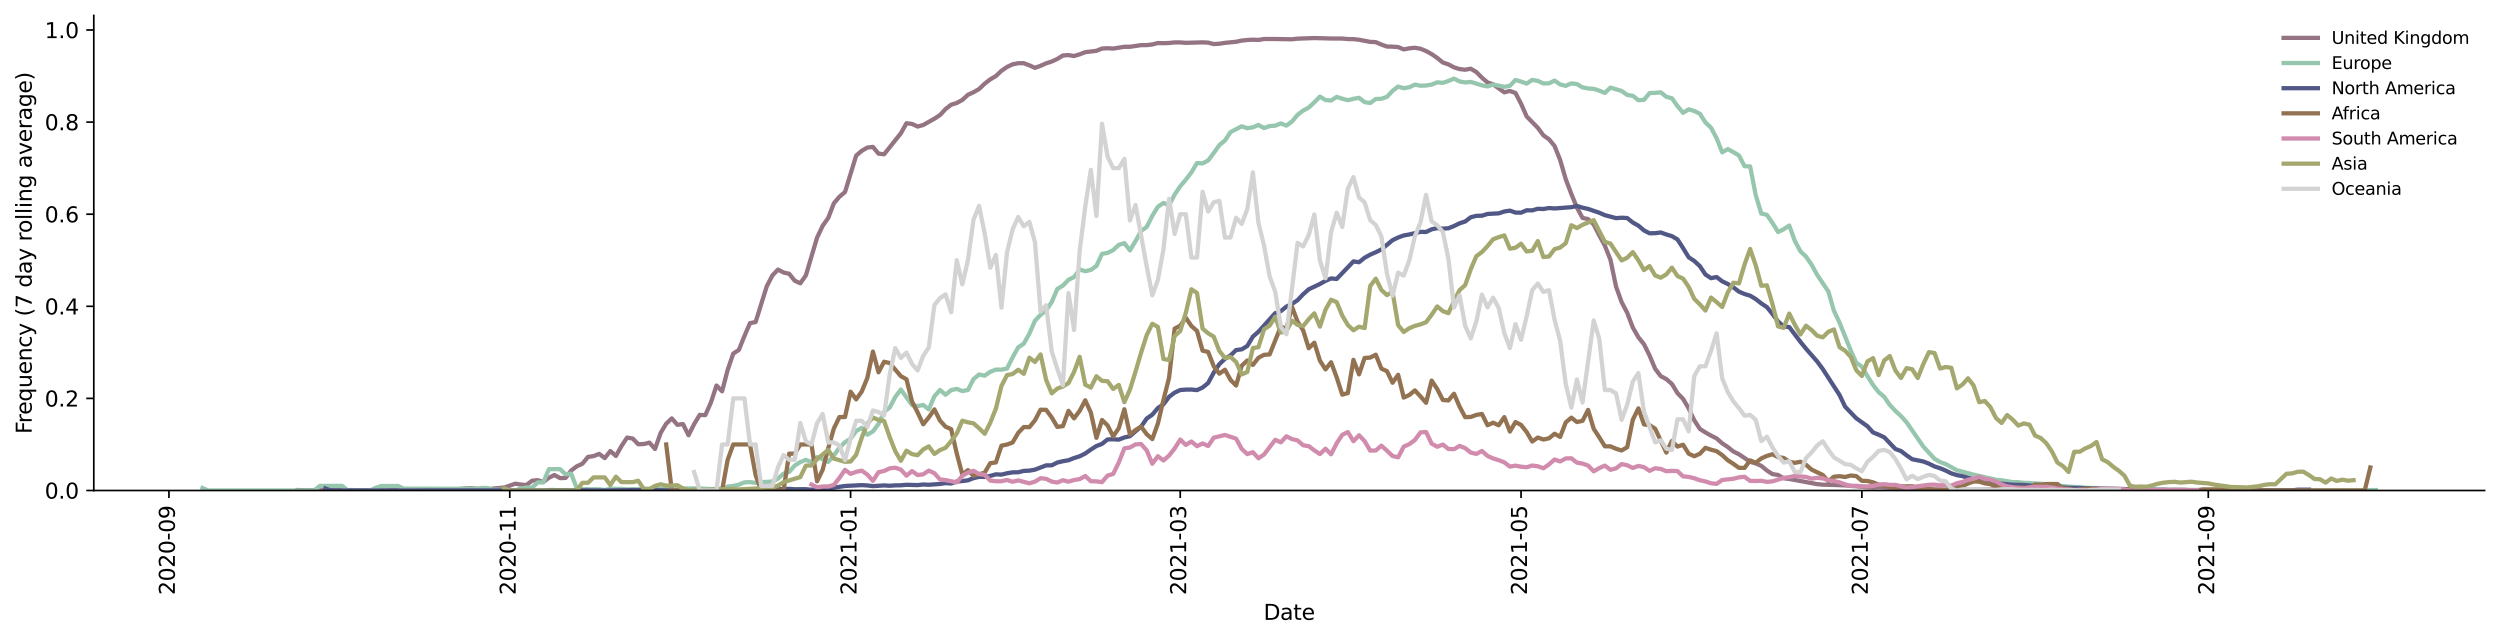 <?xml version="1.0" encoding="utf-8" standalone="no"?>
<!DOCTYPE svg PUBLIC "-//W3C//DTD SVG 1.1//EN"
  "http://www.w3.org/Graphics/SVG/1.1/DTD/svg11.dtd">
<svg height="298.621pt" version="1.1" viewBox="0 0 1166.981 298.621" width="1166.981pt" xmlns="http://www.w3.org/2000/svg" xmlns:xlink="http://www.w3.org/1999/xlink">
 <defs>
  <style type="text/css">*{stroke-linecap:butt;stroke-linejoin:round;}</style>
 </defs>
 <g id="figure_1">
  <g id="patch_1">
   <path d="M 0 298.621 
L 1166.981 298.621 
L 1166.981 0 
L 0 0 
z
" style="fill:#ffffff;"/>
  </g>
  <g id="axes_1">
   <g id="patch_2">
    <path d="M 43.781 228.96 
L 1159.781 228.96 
L 1159.781 7.2 
L 43.781 7.2 
z
" style="fill:#ffffff;"/>
   </g>
   <g id="matplotlib.axis_1">
    <g id="xtick_1">
     <g id="line2d_1">
      <defs>
       <path d="M 0 0 
L 0 3.5 
" id="m2f28b865a7" style="stroke:#000000;stroke-width:0.8;"/>
      </defs>
      <g>
       <use style="stroke:#000000;stroke-width:0.8;" x="78.86" xlink:href="#m2f28b865a7" y="228.96"/>
      </g>
     </g>
     <g id="text_1">
      <!-- 2020-09 -->
      <g transform="translate(81.619 277.743)rotate(-90)scale(0.1 -0.1)">
       <defs>
        <path d="M 1228 531 
L 3431 531 
L 3431 0 
L 469 0 
L 469 531 
Q 828 903 1448 1529 
Q 2069 2156 2228 2338 
Q 2531 2678 2651 2914 
Q 2772 3150 2772 3378 
Q 2772 3750 2511 3984 
Q 2250 4219 1831 4219 
Q 1534 4219 1204 4116 
Q 875 4013 500 3803 
L 500 4441 
Q 881 4594 1212 4672 
Q 1544 4750 1819 4750 
Q 2544 4750 2975 4387 
Q 3406 4025 3406 3419 
Q 3406 3131 3298 2873 
Q 3191 2616 2906 2266 
Q 2828 2175 2409 1742 
Q 1991 1309 1228 531 
z
" id="DejaVuSans-32" transform="scale(0.016)"/>
        <path d="M 2034 4250 
Q 1547 4250 1301 3770 
Q 1056 3291 1056 2328 
Q 1056 1369 1301 889 
Q 1547 409 2034 409 
Q 2525 409 2770 889 
Q 3016 1369 3016 2328 
Q 3016 3291 2770 3770 
Q 2525 4250 2034 4250 
z
M 2034 4750 
Q 2819 4750 3233 4129 
Q 3647 3509 3647 2328 
Q 3647 1150 3233 529 
Q 2819 -91 2034 -91 
Q 1250 -91 836 529 
Q 422 1150 422 2328 
Q 422 3509 836 4129 
Q 1250 4750 2034 4750 
z
" id="DejaVuSans-30" transform="scale(0.016)"/>
        <path d="M 313 2009 
L 1997 2009 
L 1997 1497 
L 313 1497 
L 313 2009 
z
" id="DejaVuSans-2d" transform="scale(0.016)"/>
        <path d="M 703 97 
L 703 672 
Q 941 559 1184 500 
Q 1428 441 1663 441 
Q 2288 441 2617 861 
Q 2947 1281 2994 2138 
Q 2813 1869 2534 1725 
Q 2256 1581 1919 1581 
Q 1219 1581 811 2004 
Q 403 2428 403 3163 
Q 403 3881 828 4315 
Q 1253 4750 1959 4750 
Q 2769 4750 3195 4129 
Q 3622 3509 3622 2328 
Q 3622 1225 3098 567 
Q 2575 -91 1691 -91 
Q 1453 -91 1209 -44 
Q 966 3 703 97 
z
M 1959 2075 
Q 2384 2075 2632 2365 
Q 2881 2656 2881 3163 
Q 2881 3666 2632 3958 
Q 2384 4250 1959 4250 
Q 1534 4250 1286 3958 
Q 1038 3666 1038 3163 
Q 1038 2656 1286 2365 
Q 1534 2075 1959 2075 
z
" id="DejaVuSans-39" transform="scale(0.016)"/>
       </defs>
       <use xlink:href="#DejaVuSans-32"/>
       <use x="63.623" xlink:href="#DejaVuSans-30"/>
       <use x="127.246" xlink:href="#DejaVuSans-32"/>
       <use x="190.869" xlink:href="#DejaVuSans-30"/>
       <use x="254.492" xlink:href="#DejaVuSans-2d"/>
       <use x="290.576" xlink:href="#DejaVuSans-30"/>
       <use x="354.199" xlink:href="#DejaVuSans-39"/>
      </g>
     </g>
    </g>
    <g id="xtick_2">
     <g id="line2d_2">
      <g>
       <use style="stroke:#000000;stroke-width:0.8;" x="237.953" xlink:href="#m2f28b865a7" y="228.96"/>
      </g>
     </g>
     <g id="text_2">
      <!-- 2020-11 -->
      <g transform="translate(240.713 277.743)rotate(-90)scale(0.1 -0.1)">
       <defs>
        <path d="M 794 531 
L 1825 531 
L 1825 4091 
L 703 3866 
L 703 4441 
L 1819 4666 
L 2450 4666 
L 2450 531 
L 3481 531 
L 3481 0 
L 794 0 
L 794 531 
z
" id="DejaVuSans-31" transform="scale(0.016)"/>
       </defs>
       <use xlink:href="#DejaVuSans-32"/>
       <use x="63.623" xlink:href="#DejaVuSans-30"/>
       <use x="127.246" xlink:href="#DejaVuSans-32"/>
       <use x="190.869" xlink:href="#DejaVuSans-30"/>
       <use x="254.492" xlink:href="#DejaVuSans-2d"/>
       <use x="290.576" xlink:href="#DejaVuSans-31"/>
       <use x="354.199" xlink:href="#DejaVuSans-31"/>
      </g>
     </g>
    </g>
    <g id="xtick_3">
     <g id="line2d_3">
      <g>
       <use style="stroke:#000000;stroke-width:0.8;" x="397.046" xlink:href="#m2f28b865a7" y="228.96"/>
      </g>
     </g>
     <g id="text_3">
      <!-- 2021-01 -->
      <g transform="translate(399.806 277.743)rotate(-90)scale(0.1 -0.1)">
       <use xlink:href="#DejaVuSans-32"/>
       <use x="63.623" xlink:href="#DejaVuSans-30"/>
       <use x="127.246" xlink:href="#DejaVuSans-32"/>
       <use x="190.869" xlink:href="#DejaVuSans-31"/>
       <use x="254.492" xlink:href="#DejaVuSans-2d"/>
       <use x="290.576" xlink:href="#DejaVuSans-30"/>
       <use x="354.199" xlink:href="#DejaVuSans-31"/>
      </g>
     </g>
    </g>
    <g id="xtick_4">
     <g id="line2d_4">
      <g>
       <use style="stroke:#000000;stroke-width:0.8;" x="550.924" xlink:href="#m2f28b865a7" y="228.96"/>
      </g>
     </g>
     <g id="text_4">
      <!-- 2021-03 -->
      <g transform="translate(553.683 277.743)rotate(-90)scale(0.1 -0.1)">
       <defs>
        <path d="M 2597 2516 
Q 3050 2419 3304 2112 
Q 3559 1806 3559 1356 
Q 3559 666 3084 287 
Q 2609 -91 1734 -91 
Q 1441 -91 1130 -33 
Q 819 25 488 141 
L 488 750 
Q 750 597 1062 519 
Q 1375 441 1716 441 
Q 2309 441 2620 675 
Q 2931 909 2931 1356 
Q 2931 1769 2642 2001 
Q 2353 2234 1838 2234 
L 1294 2234 
L 1294 2753 
L 1863 2753 
Q 2328 2753 2575 2939 
Q 2822 3125 2822 3475 
Q 2822 3834 2567 4026 
Q 2313 4219 1838 4219 
Q 1578 4219 1281 4162 
Q 984 4106 628 3988 
L 628 4550 
Q 988 4650 1302 4700 
Q 1616 4750 1894 4750 
Q 2613 4750 3031 4423 
Q 3450 4097 3450 3541 
Q 3450 3153 3228 2886 
Q 3006 2619 2597 2516 
z
" id="DejaVuSans-33" transform="scale(0.016)"/>
       </defs>
       <use xlink:href="#DejaVuSans-32"/>
       <use x="63.623" xlink:href="#DejaVuSans-30"/>
       <use x="127.246" xlink:href="#DejaVuSans-32"/>
       <use x="190.869" xlink:href="#DejaVuSans-31"/>
       <use x="254.492" xlink:href="#DejaVuSans-2d"/>
       <use x="290.576" xlink:href="#DejaVuSans-30"/>
       <use x="354.199" xlink:href="#DejaVuSans-33"/>
      </g>
     </g>
    </g>
    <g id="xtick_5">
     <g id="line2d_5">
      <g>
       <use style="stroke:#000000;stroke-width:0.8;" x="710.017" xlink:href="#m2f28b865a7" y="228.96"/>
      </g>
     </g>
     <g id="text_5">
      <!-- 2021-05 -->
      <g transform="translate(712.776 277.743)rotate(-90)scale(0.1 -0.1)">
       <defs>
        <path d="M 691 4666 
L 3169 4666 
L 3169 4134 
L 1269 4134 
L 1269 2991 
Q 1406 3038 1543 3061 
Q 1681 3084 1819 3084 
Q 2600 3084 3056 2656 
Q 3513 2228 3513 1497 
Q 3513 744 3044 326 
Q 2575 -91 1722 -91 
Q 1428 -91 1123 -41 
Q 819 9 494 109 
L 494 744 
Q 775 591 1075 516 
Q 1375 441 1709 441 
Q 2250 441 2565 725 
Q 2881 1009 2881 1497 
Q 2881 1984 2565 2268 
Q 2250 2553 1709 2553 
Q 1456 2553 1204 2497 
Q 953 2441 691 2322 
L 691 4666 
z
" id="DejaVuSans-35" transform="scale(0.016)"/>
       </defs>
       <use xlink:href="#DejaVuSans-32"/>
       <use x="63.623" xlink:href="#DejaVuSans-30"/>
       <use x="127.246" xlink:href="#DejaVuSans-32"/>
       <use x="190.869" xlink:href="#DejaVuSans-31"/>
       <use x="254.492" xlink:href="#DejaVuSans-2d"/>
       <use x="290.576" xlink:href="#DejaVuSans-30"/>
       <use x="354.199" xlink:href="#DejaVuSans-35"/>
      </g>
     </g>
    </g>
    <g id="xtick_6">
     <g id="line2d_6">
      <g>
       <use style="stroke:#000000;stroke-width:0.8;" x="869.11" xlink:href="#m2f28b865a7" y="228.96"/>
      </g>
     </g>
     <g id="text_6">
      <!-- 2021-07 -->
      <g transform="translate(871.869 277.743)rotate(-90)scale(0.1 -0.1)">
       <defs>
        <path d="M 525 4666 
L 3525 4666 
L 3525 4397 
L 1831 0 
L 1172 0 
L 2766 4134 
L 525 4134 
L 525 4666 
z
" id="DejaVuSans-37" transform="scale(0.016)"/>
       </defs>
       <use xlink:href="#DejaVuSans-32"/>
       <use x="63.623" xlink:href="#DejaVuSans-30"/>
       <use x="127.246" xlink:href="#DejaVuSans-32"/>
       <use x="190.869" xlink:href="#DejaVuSans-31"/>
       <use x="254.492" xlink:href="#DejaVuSans-2d"/>
       <use x="290.576" xlink:href="#DejaVuSans-30"/>
       <use x="354.199" xlink:href="#DejaVuSans-37"/>
      </g>
     </g>
    </g>
    <g id="xtick_7">
     <g id="line2d_7">
      <g>
       <use style="stroke:#000000;stroke-width:0.8;" x="1030.811" xlink:href="#m2f28b865a7" y="228.96"/>
      </g>
     </g>
     <g id="text_7">
      <!-- 2021-09 -->
      <g transform="translate(1033.571 277.743)rotate(-90)scale(0.1 -0.1)">
       <use xlink:href="#DejaVuSans-32"/>
       <use x="63.623" xlink:href="#DejaVuSans-30"/>
       <use x="127.246" xlink:href="#DejaVuSans-32"/>
       <use x="190.869" xlink:href="#DejaVuSans-31"/>
       <use x="254.492" xlink:href="#DejaVuSans-2d"/>
       <use x="290.576" xlink:href="#DejaVuSans-30"/>
       <use x="354.199" xlink:href="#DejaVuSans-39"/>
      </g>
     </g>
    </g>
    <g id="text_8">
     <!-- Date -->
     <g transform="translate(589.83 289.341)scale(0.1 -0.1)">
      <defs>
       <path d="M 1259 4147 
L 1259 519 
L 2022 519 
Q 2988 519 3436 956 
Q 3884 1394 3884 2338 
Q 3884 3275 3436 3711 
Q 2988 4147 2022 4147 
L 1259 4147 
z
M 628 4666 
L 1925 4666 
Q 3281 4666 3915 4102 
Q 4550 3538 4550 2338 
Q 4550 1131 3912 565 
Q 3275 0 1925 0 
L 628 0 
L 628 4666 
z
" id="DejaVuSans-44" transform="scale(0.016)"/>
       <path d="M 2194 1759 
Q 1497 1759 1228 1600 
Q 959 1441 959 1056 
Q 959 750 1161 570 
Q 1363 391 1709 391 
Q 2188 391 2477 730 
Q 2766 1069 2766 1631 
L 2766 1759 
L 2194 1759 
z
M 3341 1997 
L 3341 0 
L 2766 0 
L 2766 531 
Q 2569 213 2275 61 
Q 1981 -91 1556 -91 
Q 1019 -91 701 211 
Q 384 513 384 1019 
Q 384 1609 779 1909 
Q 1175 2209 1959 2209 
L 2766 2209 
L 2766 2266 
Q 2766 2663 2505 2880 
Q 2244 3097 1772 3097 
Q 1472 3097 1187 3025 
Q 903 2953 641 2809 
L 641 3341 
Q 956 3463 1253 3523 
Q 1550 3584 1831 3584 
Q 2591 3584 2966 3190 
Q 3341 2797 3341 1997 
z
" id="DejaVuSans-61" transform="scale(0.016)"/>
       <path d="M 1172 4494 
L 1172 3500 
L 2356 3500 
L 2356 3053 
L 1172 3053 
L 1172 1153 
Q 1172 725 1289 603 
Q 1406 481 1766 481 
L 2356 481 
L 2356 0 
L 1766 0 
Q 1100 0 847 248 
Q 594 497 594 1153 
L 594 3053 
L 172 3053 
L 172 3500 
L 594 3500 
L 594 4494 
L 1172 4494 
z
" id="DejaVuSans-74" transform="scale(0.016)"/>
       <path d="M 3597 1894 
L 3597 1613 
L 953 1613 
Q 991 1019 1311 708 
Q 1631 397 2203 397 
Q 2534 397 2845 478 
Q 3156 559 3463 722 
L 3463 178 
Q 3153 47 2828 -22 
Q 2503 -91 2169 -91 
Q 1331 -91 842 396 
Q 353 884 353 1716 
Q 353 2575 817 3079 
Q 1281 3584 2069 3584 
Q 2775 3584 3186 3129 
Q 3597 2675 3597 1894 
z
M 3022 2063 
Q 3016 2534 2758 2815 
Q 2500 3097 2075 3097 
Q 1594 3097 1305 2825 
Q 1016 2553 972 2059 
L 3022 2063 
z
" id="DejaVuSans-65" transform="scale(0.016)"/>
      </defs>
      <use xlink:href="#DejaVuSans-44"/>
      <use x="77.002" xlink:href="#DejaVuSans-61"/>
      <use x="138.281" xlink:href="#DejaVuSans-74"/>
      <use x="177.49" xlink:href="#DejaVuSans-65"/>
     </g>
    </g>
   </g>
   <g id="matplotlib.axis_2">
    <g id="ytick_1">
     <g id="line2d_8">
      <defs>
       <path d="M 0 0 
L -3.5 0 
" id="md3ee37ee47" style="stroke:#000000;stroke-width:0.8;"/>
      </defs>
      <g>
       <use style="stroke:#000000;stroke-width:0.8;" x="43.781" xlink:href="#md3ee37ee47" y="228.96"/>
      </g>
     </g>
     <g id="text_9">
      <!-- 0.0 -->
      <g transform="translate(20.878 232.759)scale(0.1 -0.1)">
       <defs>
        <path d="M 684 794 
L 1344 794 
L 1344 0 
L 684 0 
L 684 794 
z
" id="DejaVuSans-2e" transform="scale(0.016)"/>
       </defs>
       <use xlink:href="#DejaVuSans-30"/>
       <use x="63.623" xlink:href="#DejaVuSans-2e"/>
       <use x="95.41" xlink:href="#DejaVuSans-30"/>
      </g>
     </g>
    </g>
    <g id="ytick_2">
     <g id="line2d_9">
      <g>
       <use style="stroke:#000000;stroke-width:0.8;" x="43.781" xlink:href="#md3ee37ee47" y="185.97"/>
      </g>
     </g>
     <g id="text_10">
      <!-- 0.2 -->
      <g transform="translate(20.878 189.769)scale(0.1 -0.1)">
       <use xlink:href="#DejaVuSans-30"/>
       <use x="63.623" xlink:href="#DejaVuSans-2e"/>
       <use x="95.41" xlink:href="#DejaVuSans-32"/>
      </g>
     </g>
    </g>
    <g id="ytick_3">
     <g id="line2d_10">
      <g>
       <use style="stroke:#000000;stroke-width:0.8;" x="43.781" xlink:href="#md3ee37ee47" y="142.979"/>
      </g>
     </g>
     <g id="text_11">
      <!-- 0.4 -->
      <g transform="translate(20.878 146.778)scale(0.1 -0.1)">
       <defs>
        <path d="M 2419 4116 
L 825 1625 
L 2419 1625 
L 2419 4116 
z
M 2253 4666 
L 3047 4666 
L 3047 1625 
L 3713 1625 
L 3713 1100 
L 3047 1100 
L 3047 0 
L 2419 0 
L 2419 1100 
L 313 1100 
L 313 1709 
L 2253 4666 
z
" id="DejaVuSans-34" transform="scale(0.016)"/>
       </defs>
       <use xlink:href="#DejaVuSans-30"/>
       <use x="63.623" xlink:href="#DejaVuSans-2e"/>
       <use x="95.41" xlink:href="#DejaVuSans-34"/>
      </g>
     </g>
    </g>
    <g id="ytick_4">
     <g id="line2d_11">
      <g>
       <use style="stroke:#000000;stroke-width:0.8;" x="43.781" xlink:href="#md3ee37ee47" y="99.989"/>
      </g>
     </g>
     <g id="text_12">
      <!-- 0.6 -->
      <g transform="translate(20.878 103.788)scale(0.1 -0.1)">
       <defs>
        <path d="M 2113 2584 
Q 1688 2584 1439 2293 
Q 1191 2003 1191 1497 
Q 1191 994 1439 701 
Q 1688 409 2113 409 
Q 2538 409 2786 701 
Q 3034 994 3034 1497 
Q 3034 2003 2786 2293 
Q 2538 2584 2113 2584 
z
M 3366 4563 
L 3366 3988 
Q 3128 4100 2886 4159 
Q 2644 4219 2406 4219 
Q 1781 4219 1451 3797 
Q 1122 3375 1075 2522 
Q 1259 2794 1537 2939 
Q 1816 3084 2150 3084 
Q 2853 3084 3261 2657 
Q 3669 2231 3669 1497 
Q 3669 778 3244 343 
Q 2819 -91 2113 -91 
Q 1303 -91 875 529 
Q 447 1150 447 2328 
Q 447 3434 972 4092 
Q 1497 4750 2381 4750 
Q 2619 4750 2861 4703 
Q 3103 4656 3366 4563 
z
" id="DejaVuSans-36" transform="scale(0.016)"/>
       </defs>
       <use xlink:href="#DejaVuSans-30"/>
       <use x="63.623" xlink:href="#DejaVuSans-2e"/>
       <use x="95.41" xlink:href="#DejaVuSans-36"/>
      </g>
     </g>
    </g>
    <g id="ytick_5">
     <g id="line2d_12">
      <g>
       <use style="stroke:#000000;stroke-width:0.8;" x="43.781" xlink:href="#md3ee37ee47" y="56.998"/>
      </g>
     </g>
     <g id="text_13">
      <!-- 0.8 -->
      <g transform="translate(20.878 60.797)scale(0.1 -0.1)">
       <defs>
        <path d="M 2034 2216 
Q 1584 2216 1326 1975 
Q 1069 1734 1069 1313 
Q 1069 891 1326 650 
Q 1584 409 2034 409 
Q 2484 409 2743 651 
Q 3003 894 3003 1313 
Q 3003 1734 2745 1975 
Q 2488 2216 2034 2216 
z
M 1403 2484 
Q 997 2584 770 2862 
Q 544 3141 544 3541 
Q 544 4100 942 4425 
Q 1341 4750 2034 4750 
Q 2731 4750 3128 4425 
Q 3525 4100 3525 3541 
Q 3525 3141 3298 2862 
Q 3072 2584 2669 2484 
Q 3125 2378 3379 2068 
Q 3634 1759 3634 1313 
Q 3634 634 3220 271 
Q 2806 -91 2034 -91 
Q 1263 -91 848 271 
Q 434 634 434 1313 
Q 434 1759 690 2068 
Q 947 2378 1403 2484 
z
M 1172 3481 
Q 1172 3119 1398 2916 
Q 1625 2713 2034 2713 
Q 2441 2713 2670 2916 
Q 2900 3119 2900 3481 
Q 2900 3844 2670 4047 
Q 2441 4250 2034 4250 
Q 1625 4250 1398 4047 
Q 1172 3844 1172 3481 
z
" id="DejaVuSans-38" transform="scale(0.016)"/>
       </defs>
       <use xlink:href="#DejaVuSans-30"/>
       <use x="63.623" xlink:href="#DejaVuSans-2e"/>
       <use x="95.41" xlink:href="#DejaVuSans-38"/>
      </g>
     </g>
    </g>
    <g id="ytick_6">
     <g id="line2d_13">
      <g>
       <use style="stroke:#000000;stroke-width:0.8;" x="43.781" xlink:href="#md3ee37ee47" y="14.008"/>
      </g>
     </g>
     <g id="text_14">
      <!-- 1.0 -->
      <g transform="translate(20.878 17.807)scale(0.1 -0.1)">
       <use xlink:href="#DejaVuSans-31"/>
       <use x="63.623" xlink:href="#DejaVuSans-2e"/>
       <use x="95.41" xlink:href="#DejaVuSans-30"/>
      </g>
     </g>
    </g>
    <g id="text_15">
     <!-- Frequency (7 day rolling average) -->
     <g transform="translate(14.798 202.529)rotate(-90)scale(0.1 -0.1)">
      <defs>
       <path d="M 628 4666 
L 3309 4666 
L 3309 4134 
L 1259 4134 
L 1259 2759 
L 3109 2759 
L 3109 2228 
L 1259 2228 
L 1259 0 
L 628 0 
L 628 4666 
z
" id="DejaVuSans-46" transform="scale(0.016)"/>
       <path d="M 2631 2963 
Q 2534 3019 2420 3045 
Q 2306 3072 2169 3072 
Q 1681 3072 1420 2755 
Q 1159 2438 1159 1844 
L 1159 0 
L 581 0 
L 581 3500 
L 1159 3500 
L 1159 2956 
Q 1341 3275 1631 3429 
Q 1922 3584 2338 3584 
Q 2397 3584 2469 3576 
Q 2541 3569 2628 3553 
L 2631 2963 
z
" id="DejaVuSans-72" transform="scale(0.016)"/>
       <path d="M 947 1747 
Q 947 1113 1208 752 
Q 1469 391 1925 391 
Q 2381 391 2643 752 
Q 2906 1113 2906 1747 
Q 2906 2381 2643 2742 
Q 2381 3103 1925 3103 
Q 1469 3103 1208 2742 
Q 947 2381 947 1747 
z
M 2906 525 
Q 2725 213 2448 61 
Q 2172 -91 1784 -91 
Q 1150 -91 751 415 
Q 353 922 353 1747 
Q 353 2572 751 3078 
Q 1150 3584 1784 3584 
Q 2172 3584 2448 3432 
Q 2725 3281 2906 2969 
L 2906 3500 
L 3481 3500 
L 3481 -1331 
L 2906 -1331 
L 2906 525 
z
" id="DejaVuSans-71" transform="scale(0.016)"/>
       <path d="M 544 1381 
L 544 3500 
L 1119 3500 
L 1119 1403 
Q 1119 906 1312 657 
Q 1506 409 1894 409 
Q 2359 409 2629 706 
Q 2900 1003 2900 1516 
L 2900 3500 
L 3475 3500 
L 3475 0 
L 2900 0 
L 2900 538 
Q 2691 219 2414 64 
Q 2138 -91 1772 -91 
Q 1169 -91 856 284 
Q 544 659 544 1381 
z
M 1991 3584 
L 1991 3584 
z
" id="DejaVuSans-75" transform="scale(0.016)"/>
       <path d="M 3513 2113 
L 3513 0 
L 2938 0 
L 2938 2094 
Q 2938 2591 2744 2837 
Q 2550 3084 2163 3084 
Q 1697 3084 1428 2787 
Q 1159 2491 1159 1978 
L 1159 0 
L 581 0 
L 581 3500 
L 1159 3500 
L 1159 2956 
Q 1366 3272 1645 3428 
Q 1925 3584 2291 3584 
Q 2894 3584 3203 3211 
Q 3513 2838 3513 2113 
z
" id="DejaVuSans-6e" transform="scale(0.016)"/>
       <path d="M 3122 3366 
L 3122 2828 
Q 2878 2963 2633 3030 
Q 2388 3097 2138 3097 
Q 1578 3097 1268 2742 
Q 959 2388 959 1747 
Q 959 1106 1268 751 
Q 1578 397 2138 397 
Q 2388 397 2633 464 
Q 2878 531 3122 666 
L 3122 134 
Q 2881 22 2623 -34 
Q 2366 -91 2075 -91 
Q 1284 -91 818 406 
Q 353 903 353 1747 
Q 353 2603 823 3093 
Q 1294 3584 2113 3584 
Q 2378 3584 2631 3529 
Q 2884 3475 3122 3366 
z
" id="DejaVuSans-63" transform="scale(0.016)"/>
       <path d="M 2059 -325 
Q 1816 -950 1584 -1140 
Q 1353 -1331 966 -1331 
L 506 -1331 
L 506 -850 
L 844 -850 
Q 1081 -850 1212 -737 
Q 1344 -625 1503 -206 
L 1606 56 
L 191 3500 
L 800 3500 
L 1894 763 
L 2988 3500 
L 3597 3500 
L 2059 -325 
z
" id="DejaVuSans-79" transform="scale(0.016)"/>
       <path id="DejaVuSans-20" transform="scale(0.016)"/>
       <path d="M 1984 4856 
Q 1566 4138 1362 3434 
Q 1159 2731 1159 2009 
Q 1159 1288 1364 580 
Q 1569 -128 1984 -844 
L 1484 -844 
Q 1016 -109 783 600 
Q 550 1309 550 2009 
Q 550 2706 781 3412 
Q 1013 4119 1484 4856 
L 1984 4856 
z
" id="DejaVuSans-28" transform="scale(0.016)"/>
       <path d="M 2906 2969 
L 2906 4863 
L 3481 4863 
L 3481 0 
L 2906 0 
L 2906 525 
Q 2725 213 2448 61 
Q 2172 -91 1784 -91 
Q 1150 -91 751 415 
Q 353 922 353 1747 
Q 353 2572 751 3078 
Q 1150 3584 1784 3584 
Q 2172 3584 2448 3432 
Q 2725 3281 2906 2969 
z
M 947 1747 
Q 947 1113 1208 752 
Q 1469 391 1925 391 
Q 2381 391 2643 752 
Q 2906 1113 2906 1747 
Q 2906 2381 2643 2742 
Q 2381 3103 1925 3103 
Q 1469 3103 1208 2742 
Q 947 2381 947 1747 
z
" id="DejaVuSans-64" transform="scale(0.016)"/>
       <path d="M 1959 3097 
Q 1497 3097 1228 2736 
Q 959 2375 959 1747 
Q 959 1119 1226 758 
Q 1494 397 1959 397 
Q 2419 397 2687 759 
Q 2956 1122 2956 1747 
Q 2956 2369 2687 2733 
Q 2419 3097 1959 3097 
z
M 1959 3584 
Q 2709 3584 3137 3096 
Q 3566 2609 3566 1747 
Q 3566 888 3137 398 
Q 2709 -91 1959 -91 
Q 1206 -91 779 398 
Q 353 888 353 1747 
Q 353 2609 779 3096 
Q 1206 3584 1959 3584 
z
" id="DejaVuSans-6f" transform="scale(0.016)"/>
       <path d="M 603 4863 
L 1178 4863 
L 1178 0 
L 603 0 
L 603 4863 
z
" id="DejaVuSans-6c" transform="scale(0.016)"/>
       <path d="M 603 3500 
L 1178 3500 
L 1178 0 
L 603 0 
L 603 3500 
z
M 603 4863 
L 1178 4863 
L 1178 4134 
L 603 4134 
L 603 4863 
z
" id="DejaVuSans-69" transform="scale(0.016)"/>
       <path d="M 2906 1791 
Q 2906 2416 2648 2759 
Q 2391 3103 1925 3103 
Q 1463 3103 1205 2759 
Q 947 2416 947 1791 
Q 947 1169 1205 825 
Q 1463 481 1925 481 
Q 2391 481 2648 825 
Q 2906 1169 2906 1791 
z
M 3481 434 
Q 3481 -459 3084 -895 
Q 2688 -1331 1869 -1331 
Q 1566 -1331 1297 -1286 
Q 1028 -1241 775 -1147 
L 775 -588 
Q 1028 -725 1275 -790 
Q 1522 -856 1778 -856 
Q 2344 -856 2625 -561 
Q 2906 -266 2906 331 
L 2906 616 
Q 2728 306 2450 153 
Q 2172 0 1784 0 
Q 1141 0 747 490 
Q 353 981 353 1791 
Q 353 2603 747 3093 
Q 1141 3584 1784 3584 
Q 2172 3584 2450 3431 
Q 2728 3278 2906 2969 
L 2906 3500 
L 3481 3500 
L 3481 434 
z
" id="DejaVuSans-67" transform="scale(0.016)"/>
       <path d="M 191 3500 
L 800 3500 
L 1894 563 
L 2988 3500 
L 3597 3500 
L 2284 0 
L 1503 0 
L 191 3500 
z
" id="DejaVuSans-76" transform="scale(0.016)"/>
       <path d="M 513 4856 
L 1013 4856 
Q 1481 4119 1714 3412 
Q 1947 2706 1947 2009 
Q 1947 1309 1714 600 
Q 1481 -109 1013 -844 
L 513 -844 
Q 928 -128 1133 580 
Q 1338 1288 1338 2009 
Q 1338 2731 1133 3434 
Q 928 4138 513 4856 
z
" id="DejaVuSans-29" transform="scale(0.016)"/>
      </defs>
      <use xlink:href="#DejaVuSans-46"/>
      <use x="50.27" xlink:href="#DejaVuSans-72"/>
      <use x="89.133" xlink:href="#DejaVuSans-65"/>
      <use x="150.656" xlink:href="#DejaVuSans-71"/>
      <use x="214.133" xlink:href="#DejaVuSans-75"/>
      <use x="277.512" xlink:href="#DejaVuSans-65"/>
      <use x="339.035" xlink:href="#DejaVuSans-6e"/>
      <use x="402.414" xlink:href="#DejaVuSans-63"/>
      <use x="457.395" xlink:href="#DejaVuSans-79"/>
      <use x="516.574" xlink:href="#DejaVuSans-20"/>
      <use x="548.361" xlink:href="#DejaVuSans-28"/>
      <use x="587.375" xlink:href="#DejaVuSans-37"/>
      <use x="650.998" xlink:href="#DejaVuSans-20"/>
      <use x="682.785" xlink:href="#DejaVuSans-64"/>
      <use x="746.262" xlink:href="#DejaVuSans-61"/>
      <use x="807.541" xlink:href="#DejaVuSans-79"/>
      <use x="866.721" xlink:href="#DejaVuSans-20"/>
      <use x="898.508" xlink:href="#DejaVuSans-72"/>
      <use x="937.371" xlink:href="#DejaVuSans-6f"/>
      <use x="998.553" xlink:href="#DejaVuSans-6c"/>
      <use x="1026.336" xlink:href="#DejaVuSans-6c"/>
      <use x="1054.119" xlink:href="#DejaVuSans-69"/>
      <use x="1081.902" xlink:href="#DejaVuSans-6e"/>
      <use x="1145.281" xlink:href="#DejaVuSans-67"/>
      <use x="1208.758" xlink:href="#DejaVuSans-20"/>
      <use x="1240.545" xlink:href="#DejaVuSans-61"/>
      <use x="1301.824" xlink:href="#DejaVuSans-76"/>
      <use x="1361.004" xlink:href="#DejaVuSans-65"/>
      <use x="1422.527" xlink:href="#DejaVuSans-72"/>
      <use x="1463.641" xlink:href="#DejaVuSans-61"/>
      <use x="1524.92" xlink:href="#DejaVuSans-67"/>
      <use x="1588.396" xlink:href="#DejaVuSans-65"/>
      <use x="1649.92" xlink:href="#DejaVuSans-29"/>
     </g>
    </g>
   </g>
   <g id="line2d_14">
    <path clip-path="url(#p2e60d542e5)" d="M 138.846 228.744 
L 144.062 228.882 
L 154.495 228.796 
L 164.927 228.766 
L 167.535 228.931 
L 175.359 228.911 
L 180.575 228.911 
L 183.183 228.717 
L 193.616 228.69 
L 196.224 228.884 
L 206.656 228.96 
L 209.264 228.694 
L 211.872 228.547 
L 217.089 227.998 
L 219.697 227.888 
L 227.521 228.566 
L 230.129 228.052 
L 235.345 227.588 
L 240.561 225.78 
L 243.169 226.202 
L 245.778 226.369 
L 248.386 224.383 
L 250.994 224.13 
L 253.602 224.994 
L 256.21 223.018 
L 258.818 221.724 
L 261.426 223.185 
L 264.034 223.07 
L 266.642 219.623 
L 269.25 217.666 
L 271.858 216.464 
L 274.466 213.293 
L 277.075 212.907 
L 279.683 211.871 
L 282.291 213.831 
L 284.899 210.55 
L 287.507 212.825 
L 290.115 208.187 
L 292.723 204.263 
L 295.331 204.708 
L 297.939 207.373 
L 300.547 207.268 
L 303.155 206.617 
L 305.763 209.577 
L 308.372 202.111 
L 310.98 197.77 
L 313.588 195.315 
L 316.196 198.299 
L 318.804 197.955 
L 321.412 203.152 
L 324.02 197.955 
L 326.628 193.667 
L 329.236 193.783 
L 331.844 187.892 
L 334.452 179.969 
L 337.061 182.642 
L 339.669 172.667 
L 342.277 165.045 
L 344.885 163.358 
L 347.493 156.84 
L 350.101 150.834 
L 352.709 150.331 
L 357.925 133.609 
L 360.533 128.606 
L 363.141 125.846 
L 365.749 127.196 
L 368.358 127.784 
L 370.966 131.033 
L 373.574 132.24 
L 376.182 128.516 
L 381.398 110.95 
L 384.006 105.416 
L 386.614 101.728 
L 389.222 94.939 
L 391.83 91.834 
L 394.438 89.653 
L 399.655 72.633 
L 402.263 70.388 
L 404.871 68.891 
L 407.479 68.57 
L 410.087 71.722 
L 412.695 72.009 
L 420.519 62.204 
L 423.127 57.528 
L 425.735 57.851 
L 428.344 59.06 
L 430.952 58.356 
L 436.168 55.418 
L 438.776 53.696 
L 441.384 50.9 
L 443.992 48.877 
L 446.6 48.07 
L 449.208 46.655 
L 451.816 44.248 
L 454.424 43.057 
L 457.032 41.549 
L 459.641 39.051 
L 462.249 37.044 
L 464.857 35.506 
L 467.465 33.048 
L 470.073 31.257 
L 472.681 30.021 
L 475.289 29.506 
L 477.897 29.505 
L 480.505 30.502 
L 483.113 31.672 
L 485.721 30.716 
L 488.33 29.569 
L 490.938 28.715 
L 493.546 27.51 
L 496.154 25.89 
L 498.762 25.724 
L 501.37 26.147 
L 503.978 25.358 
L 506.586 24.351 
L 511.802 23.729 
L 514.41 22.651 
L 517.018 22.516 
L 519.627 22.67 
L 524.843 21.828 
L 527.451 21.832 
L 532.667 21.06 
L 535.275 21.057 
L 537.883 20.754 
L 540.491 20.089 
L 543.099 20.17 
L 545.707 20.059 
L 548.315 19.798 
L 550.924 19.798 
L 553.532 20.002 
L 561.356 19.77 
L 563.964 19.905 
L 566.572 20.567 
L 569.18 20.416 
L 571.788 20.006 
L 577.004 19.494 
L 579.613 18.949 
L 582.221 18.672 
L 584.829 18.525 
L 587.437 18.643 
L 590.045 18.215 
L 595.261 18.21 
L 603.085 18.345 
L 605.693 18.049 
L 613.518 17.76 
L 621.342 17.975 
L 626.558 18.002 
L 629.166 18.228 
L 631.774 18.275 
L 634.382 18.548 
L 639.598 19.552 
L 642.207 19.674 
L 644.815 20.799 
L 647.423 21.73 
L 650.031 21.781 
L 652.639 21.957 
L 655.247 23.072 
L 657.855 22.558 
L 660.463 22.289 
L 663.071 22.755 
L 665.679 23.819 
L 668.287 25.254 
L 670.896 27.046 
L 673.504 29.187 
L 676.112 30.049 
L 678.72 31.436 
L 681.328 32.252 
L 683.936 32.543 
L 686.544 32.08 
L 689.152 33.625 
L 691.76 36.251 
L 694.368 38.497 
L 696.976 39.357 
L 702.193 43.1 
L 704.801 42.448 
L 707.409 43.407 
L 710.017 48.427 
L 712.625 54.353 
L 717.841 59.674 
L 720.449 63.19 
L 723.057 65.013 
L 725.665 68.157 
L 728.273 74.707 
L 730.882 83.652 
L 733.49 90.528 
L 736.098 96.891 
L 738.706 101.722 
L 741.314 102.263 
L 743.922 104.797 
L 746.53 109.889 
L 749.138 114.698 
L 751.746 121.243 
L 754.354 133.782 
L 756.962 141.024 
L 759.57 146.006 
L 762.179 152.874 
L 764.787 157.443 
L 767.395 160.678 
L 770.003 165.946 
L 772.611 172.135 
L 775.219 175.583 
L 777.827 176.956 
L 780.435 179.225 
L 783.043 183.515 
L 785.651 186.214 
L 788.259 190.617 
L 790.867 196.18 
L 793.476 200.2 
L 796.084 201.871 
L 798.692 203.337 
L 801.3 204.647 
L 803.908 206.938 
L 806.516 208.668 
L 809.124 210.763 
L 811.732 212.039 
L 816.948 215.559 
L 819.556 216.321 
L 822.165 217.464 
L 824.773 219.618 
L 827.381 221.31 
L 829.989 221.719 
L 832.597 223.255 
L 835.205 223.57 
L 848.245 225.989 
L 850.853 226.237 
L 856.07 226.379 
L 861.286 226.563 
L 871.718 227.424 
L 874.326 227.548 
L 876.934 227.431 
L 882.15 227.684 
L 887.367 227.721 
L 889.975 227.912 
L 892.583 227.967 
L 897.799 228.308 
L 910.839 228.737 
L 918.664 228.641 
L 923.88 228.555 
L 931.704 228.524 
L 934.312 228.637 
L 936.92 228.375 
L 939.528 227.945 
L 942.136 227.881 
L 947.353 227.961 
L 949.961 228.212 
L 952.569 228.734 
L 960.393 228.821 
L 1067.325 228.914 
L 1090.797 228.892 
L 1090.797 228.892 
" style="fill:none;stroke:#947383;stroke-linecap:square;stroke-width:2;"/>
   </g>
   <g id="line2d_15">
    <path clip-path="url(#p2e60d542e5)" d="M 94.509 227.782 
L 97.117 228.96 
L 146.67 228.96 
L 149.278 226.81 
L 159.711 226.81 
L 162.319 228.96 
L 172.751 228.96 
L 175.359 227.732 
L 177.967 226.854 
L 185.792 226.854 
L 188.4 228.083 
L 198.832 228.117 
L 222.305 228.149 
L 224.913 227.772 
L 227.521 227.772 
L 230.129 228.583 
L 235.345 228.583 
L 237.953 228.96 
L 240.561 228.96 
L 243.169 228.005 
L 245.778 227.587 
L 248.386 227.587 
L 250.994 225.199 
L 253.602 225.199 
L 256.21 218.989 
L 261.426 218.994 
L 264.034 221.382 
L 266.642 221.092 
L 269.25 227.945 
L 271.858 228.358 
L 279.683 228.409 
L 282.291 228.722 
L 284.899 228.167 
L 290.115 228.209 
L 292.723 228.405 
L 295.331 228.334 
L 297.939 228.466 
L 300.547 228.085 
L 308.372 228.156 
L 313.588 228.495 
L 316.196 228.359 
L 318.804 228.027 
L 326.628 228.005 
L 331.844 228.306 
L 334.452 228.177 
L 337.061 228.185 
L 339.669 227.127 
L 342.277 226.858 
L 344.885 226.236 
L 347.493 225.176 
L 350.101 225.054 
L 352.709 225.423 
L 355.317 225.029 
L 357.925 224.96 
L 360.533 224.747 
L 363.141 223.432 
L 365.749 221.075 
L 368.358 220.331 
L 370.966 217.308 
L 373.574 215.689 
L 376.182 214.649 
L 378.79 215.673 
L 381.398 213.391 
L 384.006 214.367 
L 386.614 215.609 
L 389.222 212.587 
L 391.83 209.029 
L 394.438 206.403 
L 397.046 204.808 
L 399.655 201.182 
L 402.263 199.738 
L 404.871 202.914 
L 407.479 201.409 
L 410.087 197.886 
L 412.695 192.244 
L 415.303 190.247 
L 417.911 185.289 
L 420.519 181.838 
L 425.735 189.08 
L 428.344 189.566 
L 430.952 189.036 
L 433.56 191.101 
L 436.168 184.984 
L 438.776 182.036 
L 441.384 184.259 
L 443.992 182.103 
L 446.6 181.529 
L 449.208 182.557 
L 451.816 182.049 
L 454.424 176.978 
L 457.032 174.804 
L 459.641 175.353 
L 462.249 173.554 
L 464.857 172.547 
L 467.465 172.533 
L 470.073 172.027 
L 472.681 166.812 
L 475.289 162.147 
L 477.897 160.412 
L 480.505 155.724 
L 483.113 149.712 
L 485.721 146.964 
L 488.33 144.983 
L 490.938 140.971 
L 493.546 134.887 
L 496.154 133.316 
L 498.762 130.602 
L 501.37 129.322 
L 503.978 125.75 
L 506.586 126.615 
L 509.194 125.976 
L 511.802 124.173 
L 514.41 118.498 
L 517.018 118.04 
L 519.627 116.754 
L 522.235 114.297 
L 524.843 113.494 
L 527.451 116.881 
L 530.059 112.527 
L 532.667 107.774 
L 535.275 105.943 
L 537.883 100.746 
L 540.491 96.509 
L 543.099 94.751 
L 545.707 95.812 
L 548.315 90.827 
L 550.924 86.959 
L 553.532 83.862 
L 556.14 80.473 
L 558.748 76.121 
L 561.356 76.276 
L 563.964 74.884 
L 566.572 71.441 
L 569.18 67.723 
L 571.788 65.579 
L 574.396 61.657 
L 579.613 58.96 
L 582.221 59.845 
L 584.829 59.427 
L 587.437 58.329 
L 590.045 59.784 
L 592.653 58.84 
L 595.261 58.667 
L 597.869 57.62 
L 600.477 58.614 
L 603.085 56.738 
L 605.693 53.61 
L 608.301 51.614 
L 610.91 50.208 
L 613.518 47.749 
L 616.126 45.099 
L 618.734 46.684 
L 621.342 46.934 
L 623.95 45.236 
L 626.558 46.076 
L 629.166 46.784 
L 631.774 46.128 
L 634.382 45.67 
L 636.99 47.675 
L 639.598 48.08 
L 642.207 46.214 
L 644.815 46.101 
L 647.423 45.203 
L 650.031 42.416 
L 652.639 40.396 
L 655.247 41.185 
L 657.855 40.723 
L 660.463 39.498 
L 663.071 40.01 
L 665.679 39.908 
L 668.287 39.482 
L 670.896 38.427 
L 673.504 38.687 
L 676.112 37.811 
L 678.72 36.692 
L 681.328 38.018 
L 683.936 38.495 
L 686.544 38.235 
L 691.76 39.831 
L 694.368 40.332 
L 696.976 39.48 
L 702.193 40.532 
L 704.801 40.061 
L 707.409 37.322 
L 710.017 38.088 
L 712.625 38.997 
L 715.233 37.308 
L 717.841 37.767 
L 720.449 38.96 
L 723.057 38.908 
L 725.665 37.622 
L 728.273 39.44 
L 730.882 40.053 
L 733.49 38.918 
L 736.098 39.255 
L 738.706 40.783 
L 741.314 41.307 
L 743.922 41.458 
L 746.53 42.303 
L 749.138 43.382 
L 751.746 40.883 
L 756.962 42.467 
L 759.57 44.316 
L 762.179 44.722 
L 764.787 46.774 
L 767.395 46.604 
L 770.003 43.438 
L 772.611 43.355 
L 775.219 43.091 
L 777.827 45.185 
L 780.435 45.876 
L 783.043 49.521 
L 785.651 52.671 
L 788.259 51.047 
L 790.867 51.802 
L 793.476 53.094 
L 796.084 57.147 
L 798.692 59.6 
L 801.3 64.532 
L 803.908 71.092 
L 806.516 69.618 
L 809.124 71.006 
L 811.732 72.579 
L 814.34 77.572 
L 816.948 77.694 
L 819.556 91.091 
L 822.165 99.695 
L 824.773 100.292 
L 827.381 104.081 
L 829.989 108.294 
L 832.597 107.011 
L 835.205 105.285 
L 837.813 112.459 
L 840.421 117.3 
L 843.029 119.786 
L 845.637 123.558 
L 848.245 128.297 
L 853.462 136.063 
L 856.07 145.086 
L 858.678 150.604 
L 863.894 163.548 
L 866.502 169.374 
L 869.11 171.128 
L 871.718 175.608 
L 874.326 179.711 
L 876.934 183.038 
L 879.542 185.25 
L 882.15 189.055 
L 884.759 191.794 
L 887.367 194.207 
L 889.975 197.109 
L 897.799 208.466 
L 903.015 214.154 
L 905.623 215.698 
L 908.231 216.603 
L 913.448 219.524 
L 916.056 220.151 
L 921.272 221.562 
L 931.704 223.949 
L 934.312 224.175 
L 939.528 225.052 
L 942.136 225.071 
L 944.745 225.393 
L 947.353 225.446 
L 949.961 225.696 
L 952.569 225.752 
L 957.785 226.426 
L 960.393 226.698 
L 963.001 226.848 
L 965.609 227.172 
L 968.217 227.318 
L 970.825 227.35 
L 973.434 227.691 
L 981.258 227.89 
L 991.69 228.48 
L 1009.947 228.553 
L 1012.555 228.704 
L 1020.379 228.661 
L 1033.419 228.758 
L 1103.838 228.826 
L 1109.054 228.748 
L 1109.054 228.748 
" style="fill:none;stroke:#96c6ad;stroke-linecap:square;stroke-width:2;"/>
   </g>
   <g id="line2d_16">
    <path clip-path="url(#p2e60d542e5)" d="M 151.886 228.025 
L 154.495 228.96 
L 253.602 228.899 
L 256.21 228.753 
L 282.291 228.96 
L 300.547 228.702 
L 305.763 228.807 
L 313.588 228.96 
L 324.02 228.927 
L 344.885 228.932 
L 352.709 228.675 
L 355.317 228.675 
L 357.925 228.473 
L 363.141 228.394 
L 368.358 228.212 
L 370.966 228.377 
L 376.182 228.366 
L 378.79 228.592 
L 381.398 228.222 
L 389.222 227.653 
L 394.438 226.854 
L 402.263 226.451 
L 404.871 226.608 
L 407.479 226.919 
L 412.695 226.595 
L 415.303 226.747 
L 417.911 226.566 
L 420.519 226.529 
L 423.127 226.298 
L 428.344 226.443 
L 430.952 226.161 
L 433.56 226.293 
L 438.776 225.9 
L 441.384 225.518 
L 443.992 225.684 
L 446.6 224.769 
L 449.208 224.552 
L 451.816 224.21 
L 454.424 223.197 
L 457.032 222.585 
L 459.641 222.633 
L 462.249 222.145 
L 464.857 221.411 
L 467.465 221.551 
L 470.073 220.917 
L 472.681 220.488 
L 475.289 220.452 
L 477.897 219.816 
L 480.505 219.697 
L 483.113 219.228 
L 488.33 217.231 
L 490.938 217.215 
L 493.546 215.898 
L 496.154 215.294 
L 498.762 214.836 
L 501.37 213.806 
L 503.978 213 
L 506.586 211.679 
L 509.194 209.865 
L 511.802 208.199 
L 514.41 207.19 
L 517.018 205.127 
L 519.627 205.06 
L 522.235 205.209 
L 524.843 204.201 
L 527.451 203.611 
L 530.059 201.307 
L 532.667 199.164 
L 535.275 195.363 
L 537.883 193.559 
L 540.491 190.46 
L 543.099 188.74 
L 545.707 185.255 
L 548.315 183.275 
L 550.924 182.064 
L 553.532 181.87 
L 556.14 181.838 
L 558.748 182.107 
L 561.356 180.896 
L 563.964 178.759 
L 566.572 173.914 
L 569.18 170.005 
L 571.788 167.492 
L 574.396 165.92 
L 577.004 163.403 
L 579.613 163.072 
L 582.221 161.503 
L 584.829 157.136 
L 587.437 154.839 
L 595.261 146.174 
L 597.869 145.232 
L 600.477 143.13 
L 603.085 141.868 
L 605.693 140.119 
L 608.301 137.364 
L 610.91 135.032 
L 616.126 132.56 
L 618.734 131.109 
L 621.342 129.96 
L 623.95 130.215 
L 631.774 122.026 
L 634.382 122.409 
L 636.99 120.316 
L 639.598 118.87 
L 642.207 117.725 
L 644.815 116.44 
L 650.031 112.117 
L 652.639 110.855 
L 655.247 109.913 
L 657.855 109.44 
L 663.071 108.213 
L 665.679 108.292 
L 668.287 107.037 
L 670.896 106.501 
L 673.504 106.73 
L 676.112 106.552 
L 678.72 105.511 
L 681.328 104.229 
L 683.936 103.394 
L 686.544 101.413 
L 689.152 100.751 
L 691.76 100.693 
L 694.368 99.871 
L 699.584 99.591 
L 702.193 98.733 
L 704.801 98.316 
L 707.409 99.224 
L 710.017 99.268 
L 712.625 98.161 
L 715.233 98.2 
L 717.841 97.456 
L 720.449 97.563 
L 723.057 97.109 
L 725.665 97.305 
L 733.49 96.715 
L 736.098 96.155 
L 738.706 96.94 
L 741.314 97.525 
L 746.53 99.306 
L 749.138 100.439 
L 754.354 101.822 
L 756.962 101.633 
L 759.57 101.78 
L 762.179 103.879 
L 764.787 105.322 
L 767.395 107.552 
L 770.003 108.892 
L 772.611 108.852 
L 775.219 108.514 
L 777.827 109.451 
L 780.435 110.231 
L 783.043 111.771 
L 785.651 115.815 
L 788.259 120.075 
L 790.867 121.814 
L 793.476 124.237 
L 796.084 128.128 
L 798.692 129.847 
L 801.3 129.322 
L 803.908 131.312 
L 806.516 132.555 
L 809.124 134.13 
L 811.732 136.131 
L 814.34 137.245 
L 816.948 138.025 
L 819.556 139.583 
L 822.165 141.635 
L 824.773 143.368 
L 827.381 146.576 
L 829.989 150.048 
L 832.597 152.403 
L 835.205 152.671 
L 840.421 159.573 
L 843.029 162.764 
L 848.245 168.74 
L 850.853 172.274 
L 858.678 184.371 
L 861.286 189.845 
L 866.502 195.271 
L 871.718 198.988 
L 874.326 201.858 
L 876.934 202.906 
L 879.542 204.132 
L 884.759 209.599 
L 887.367 210.541 
L 889.975 212.547 
L 892.583 214.364 
L 897.799 215.423 
L 900.407 216.439 
L 903.015 217.726 
L 905.623 218.569 
L 908.231 219.644 
L 910.839 220.957 
L 913.448 221.774 
L 916.056 222.251 
L 921.272 223.729 
L 926.488 224.574 
L 931.704 225.685 
L 934.312 225.799 
L 939.528 226.279 
L 944.745 226.375 
L 949.961 226.858 
L 957.785 227.452 
L 965.609 227.672 
L 981.258 228.207 
L 986.474 228.194 
L 991.69 228.283 
L 994.298 228.317 
L 996.906 228.488 
L 1012.555 228.721 
L 1022.987 228.798 
L 1038.636 228.765 
L 1064.717 228.928 
L 1069.933 228.911 
L 1072.541 228.587 
L 1077.757 228.562 
L 1077.757 228.562 
" style="fill:none;stroke:#525886;stroke-linecap:square;stroke-width:2;"/>
   </g>
   <g id="line2d_17">
    <path clip-path="url(#p2e60d542e5)" d="M 310.98 207.465 
L 313.588 228.96 
L 337.061 228.96 
L 339.669 214.63 
L 342.277 207.465 
L 350.101 207.465 
L 352.709 221.795 
L 355.317 228.96 
L 365.749 228.96 
L 368.358 211.764 
L 370.966 211.764 
L 373.574 207.465 
L 378.79 207.465 
L 381.398 224.661 
L 384.006 219.287 
L 386.614 209.256 
L 389.222 200.044 
L 391.83 194.67 
L 394.438 194.67 
L 397.046 182.848 
L 399.655 186.43 
L 402.263 182.745 
L 404.871 176.394 
L 407.479 164.111 
L 410.087 173.784 
L 412.695 168.853 
L 415.303 169.467 
L 420.519 175.604 
L 423.127 177.028 
L 425.735 187.483 
L 428.344 192.544 
L 430.952 198.04 
L 433.56 194.831 
L 436.168 191.105 
L 438.776 196.328 
L 441.384 199.203 
L 443.992 200.315 
L 446.6 211.665 
L 449.208 221.491 
L 451.816 219.46 
L 454.424 222.121 
L 459.641 220.645 
L 462.249 216.198 
L 464.857 215.878 
L 467.465 208.05 
L 470.073 207.501 
L 472.681 206.546 
L 475.289 202.07 
L 477.897 199.341 
L 480.505 199.389 
L 483.113 196.201 
L 485.721 191.251 
L 488.33 191.313 
L 490.938 194.858 
L 493.546 199.266 
L 496.154 198.923 
L 498.762 191.786 
L 501.37 195.273 
L 503.978 191.809 
L 506.586 186.856 
L 509.194 192.574 
L 511.802 204.382 
L 514.41 196.035 
L 517.018 198.601 
L 519.627 203.71 
L 522.235 199.86 
L 524.843 191.034 
L 527.451 202.844 
L 530.059 200.752 
L 532.667 199.141 
L 535.275 202.695 
L 537.883 204.959 
L 540.491 197.723 
L 543.099 186.672 
L 545.707 176.363 
L 548.315 153.408 
L 550.924 152.021 
L 553.532 148.331 
L 556.14 152.182 
L 558.748 154.464 
L 561.356 163.678 
L 563.964 164.287 
L 566.572 170.983 
L 569.18 174.42 
L 571.788 172.584 
L 574.396 177.334 
L 577.004 179.955 
L 579.613 170.743 
L 582.221 168.283 
L 584.829 170.33 
L 587.437 167.004 
L 590.045 165.63 
L 592.653 165.445 
L 597.869 152.462 
L 600.477 153.478 
L 603.085 143.175 
L 605.693 150.115 
L 608.301 154.212 
L 610.91 162.562 
L 613.518 159.951 
L 616.126 168.347 
L 618.734 172.419 
L 621.342 169.112 
L 623.95 176.126 
L 626.558 184.215 
L 629.166 183.482 
L 631.774 167.984 
L 634.382 174.749 
L 636.99 167.095 
L 639.598 166.92 
L 642.207 165.571 
L 644.815 172.083 
L 647.423 173.256 
L 650.031 178.656 
L 652.639 174.957 
L 655.247 185.58 
L 657.855 184.384 
L 660.463 182.234 
L 663.071 185.04 
L 665.679 188.018 
L 668.287 177.658 
L 670.896 181.617 
L 673.504 186.708 
L 676.112 186.924 
L 678.72 183.807 
L 681.328 189.801 
L 683.936 194.719 
L 686.544 194.644 
L 689.152 193.677 
L 691.76 193.235 
L 694.368 198.487 
L 696.976 197.33 
L 699.584 198.511 
L 702.193 194.704 
L 704.801 201.437 
L 707.409 197.016 
L 710.017 198.345 
L 712.625 201.669 
L 715.233 206.088 
L 717.841 204.24 
L 720.449 205.17 
L 723.057 204.596 
L 725.665 202.466 
L 728.273 203.941 
L 730.882 197.163 
L 733.49 194.962 
L 736.098 196.998 
L 738.706 196.448 
L 741.314 191.336 
L 743.922 200.157 
L 746.53 204.13 
L 749.138 208.325 
L 751.746 208.364 
L 754.354 209.485 
L 756.962 210.267 
L 759.57 208.746 
L 762.179 195.965 
L 764.787 190.622 
L 767.395 198.098 
L 770.003 198.466 
L 772.611 200.119 
L 777.827 211.255 
L 780.435 205.833 
L 783.043 208.458 
L 785.651 207.605 
L 788.259 211.787 
L 790.867 212.959 
L 793.476 211.83 
L 796.084 209.039 
L 798.692 209.918 
L 801.3 210.595 
L 803.908 212.448 
L 806.516 214.838 
L 809.124 216.523 
L 811.732 218.388 
L 814.34 218.415 
L 816.948 214.906 
L 819.556 215.996 
L 822.165 213.987 
L 824.773 212.814 
L 827.381 212.037 
L 829.989 213.36 
L 832.597 213.772 
L 835.205 215.522 
L 837.813 216.065 
L 840.421 215.545 
L 843.029 216.935 
L 845.637 219.209 
L 850.853 221.714 
L 853.462 224.625 
L 856.07 222.52 
L 858.678 222.278 
L 861.286 222.662 
L 863.894 221.974 
L 866.502 222.225 
L 869.11 224.438 
L 871.718 224.518 
L 874.326 225.147 
L 876.934 226.244 
L 882.15 227.335 
L 884.759 227.495 
L 887.367 227.04 
L 892.583 226.986 
L 895.191 227.665 
L 897.799 227.7 
L 903.015 228.608 
L 908.231 228.608 
L 910.839 228.083 
L 913.448 227.272 
L 916.056 226.929 
L 918.664 225.692 
L 921.272 224.747 
L 923.88 224.828 
L 926.488 225.639 
L 929.096 225.982 
L 931.704 227.219 
L 934.312 227.494 
L 936.92 228.29 
L 939.528 228.11 
L 942.136 227.589 
L 944.745 227.589 
L 947.353 228.258 
L 949.961 226.109 
L 952.569 226.289 
L 955.177 225.927 
L 960.393 225.927 
L 963.001 228.077 
L 965.609 228.077 
L 968.217 228.96 
L 973.434 228.21 
L 981.258 228.21 
L 986.474 228.96 
L 989.082 228.96 
L 991.69 228.474 
L 1002.122 228.474 
L 1004.731 228.96 
L 1007.339 228.96 
L 1009.947 228.716 
L 1020.379 228.716 
L 1022.987 228.96 
L 1025.595 228.96 
L 1028.203 228.436 
L 1038.636 228.436 
L 1041.244 228.96 
L 1103.838 228.96 
L 1106.446 218.212 
L 1106.446 218.212 
" style="fill:none;stroke:#937252;stroke-linecap:square;stroke-width:2;"/>
   </g>
   <g id="line2d_18">
    <path clip-path="url(#p2e60d542e5)" d="M 378.79 226.155 
L 381.398 227.478 
L 384.006 227.091 
L 386.614 227.091 
L 389.222 226.362 
L 391.83 223.118 
L 394.438 219.324 
L 397.046 221.194 
L 399.655 220.259 
L 402.263 219.685 
L 404.871 221.557 
L 407.479 224.455 
L 410.087 220.425 
L 412.695 219.842 
L 415.303 218.637 
L 417.911 218.323 
L 420.519 219.219 
L 423.127 222.032 
L 425.735 219.891 
L 428.344 221.757 
L 430.952 221.396 
L 433.56 219.676 
L 436.168 220.893 
L 438.776 223.797 
L 441.384 224.113 
L 446.6 225.169 
L 449.208 222.099 
L 451.816 220.59 
L 454.424 219.785 
L 457.032 221.267 
L 459.641 221.669 
L 462.249 224.322 
L 464.857 224.66 
L 467.465 224.637 
L 470.073 224.048 
L 472.681 224.875 
L 475.289 224.243 
L 480.505 225.601 
L 483.113 224.814 
L 485.721 223.222 
L 488.33 223.516 
L 490.938 224.804 
L 493.546 225.238 
L 496.154 224.171 
L 498.762 224.842 
L 501.37 224.05 
L 503.978 223.652 
L 506.586 222.194 
L 509.194 224.637 
L 511.802 224.698 
L 514.41 225.051 
L 517.018 221.99 
L 519.627 221.231 
L 522.235 215.894 
L 524.843 209.256 
L 527.451 208.887 
L 530.059 207.432 
L 532.667 207.275 
L 535.275 210.256 
L 537.883 216.467 
L 540.491 212.955 
L 543.099 214.957 
L 545.707 212.624 
L 548.315 209.342 
L 550.924 205.19 
L 553.532 207.681 
L 556.14 206.114 
L 558.748 208.259 
L 561.356 206.997 
L 563.964 208.197 
L 566.572 204.303 
L 571.788 203.041 
L 577.004 204.77 
L 579.613 209.528 
L 582.221 211.959 
L 584.829 211.077 
L 587.437 213.912 
L 590.045 212.157 
L 595.261 205.301 
L 597.869 206.474 
L 600.477 203.664 
L 603.085 204.973 
L 605.693 205.574 
L 608.301 207.854 
L 610.91 208.258 
L 613.518 210.228 
L 616.126 211.957 
L 618.734 209.459 
L 621.342 212.04 
L 623.95 206.908 
L 626.558 202.972 
L 629.166 201.68 
L 631.774 205.948 
L 634.382 203.175 
L 636.99 205.912 
L 639.598 210.35 
L 642.207 210.285 
L 644.815 208.043 
L 647.423 210.377 
L 650.031 212.874 
L 652.639 213.474 
L 655.247 208.483 
L 657.855 207.317 
L 660.463 205.393 
L 663.071 201.833 
L 665.679 201.654 
L 668.287 207.094 
L 670.896 208.542 
L 673.504 207.515 
L 676.112 209.572 
L 678.72 209.677 
L 681.328 208.154 
L 683.936 209.193 
L 686.544 211.269 
L 689.152 211.879 
L 691.76 210.525 
L 694.368 212.827 
L 696.976 213.984 
L 699.584 214.816 
L 702.193 215.815 
L 704.801 217.802 
L 707.409 217.362 
L 710.017 217.86 
L 712.625 218.102 
L 715.233 217.314 
L 717.841 217.651 
L 720.449 218.585 
L 723.057 216.768 
L 725.665 214.492 
L 728.273 215.398 
L 730.882 213.996 
L 733.49 213.925 
L 736.098 215.957 
L 738.706 216.395 
L 741.314 217.303 
L 743.922 220.004 
L 746.53 218.507 
L 749.138 217.358 
L 751.746 219.303 
L 754.354 218.606 
L 756.962 216.635 
L 759.57 217.174 
L 762.179 218.444 
L 764.787 217.485 
L 767.395 218.052 
L 770.003 219.793 
L 772.611 218.579 
L 775.219 218.88 
L 777.827 219.973 
L 780.435 219.812 
L 783.043 219.912 
L 785.651 222.369 
L 788.259 222.61 
L 790.867 223.245 
L 793.476 224.156 
L 796.084 224.753 
L 798.692 225.578 
L 801.3 225.864 
L 803.908 224.04 
L 809.124 223.486 
L 811.732 222.82 
L 814.34 222.569 
L 816.948 224.48 
L 819.556 224.523 
L 822.165 224.434 
L 824.773 224.934 
L 827.381 224.687 
L 832.597 223.085 
L 835.205 222.709 
L 837.813 222.187 
L 843.029 222.629 
L 845.637 223.417 
L 848.245 223.054 
L 850.853 223.297 
L 853.462 224.19 
L 856.07 224.524 
L 858.678 225.168 
L 861.286 226.085 
L 863.894 226.878 
L 866.502 226.781 
L 869.11 227.044 
L 871.718 227.06 
L 874.326 226.789 
L 876.934 226.22 
L 879.542 226.019 
L 882.15 226.342 
L 884.759 226.331 
L 887.367 226.945 
L 889.975 227.683 
L 900.407 226.287 
L 903.015 226.224 
L 905.623 226.576 
L 908.231 226.342 
L 910.839 226.695 
L 913.448 225.576 
L 916.056 224.993 
L 918.664 223.985 
L 921.272 223.426 
L 923.88 222.564 
L 926.488 223.602 
L 929.096 223.846 
L 931.704 224.815 
L 934.312 226.085 
L 936.92 227.041 
L 942.136 227.749 
L 944.745 227.986 
L 947.353 227.45 
L 949.961 227.263 
L 955.177 227.253 
L 957.785 227.56 
L 960.393 228.062 
L 963.001 228.376 
L 968.217 228.754 
L 970.825 228.623 
L 973.434 228.829 
L 978.65 228.555 
L 981.258 228.026 
L 983.866 228.158 
L 989.082 228.244 
L 991.69 228.431 
L 994.298 228.96 
L 996.906 228.96 
L 999.514 228.791 
L 1007.339 228.732 
L 1009.947 228.646 
L 1012.555 228.815 
L 1015.163 228.671 
L 1020.379 228.73 
L 1022.987 228.816 
L 1025.595 228.762 
L 1025.595 228.762 
" style="fill:none;stroke:#d18cad;stroke-linecap:square;stroke-width:2;"/>
   </g>
   <g id="line2d_19">
    <path clip-path="url(#p2e60d542e5)" d="M 235.345 227.798 
L 237.953 228.96 
L 269.25 228.96 
L 271.858 225.377 
L 274.466 225.377 
L 277.075 222.849 
L 282.291 222.849 
L 284.899 226.431 
L 287.507 222.523 
L 290.115 225.052 
L 295.331 225.052 
L 297.939 224.429 
L 300.547 228.337 
L 303.155 228.337 
L 305.763 226.802 
L 308.372 226.047 
L 310.98 226.67 
L 313.588 226.67 
L 316.196 226.48 
L 318.804 228.016 
L 321.412 228.77 
L 324.02 228.576 
L 326.628 228.576 
L 329.236 228.766 
L 331.844 228.586 
L 334.452 228.244 
L 337.061 228.438 
L 339.669 228.287 
L 342.277 228.287 
L 344.885 228.467 
L 352.709 228.029 
L 355.317 227.873 
L 357.925 227.29 
L 360.533 227.501 
L 363.141 226.693 
L 365.749 225.063 
L 373.574 222.701 
L 376.182 217.368 
L 378.79 217.261 
L 381.398 214.329 
L 386.614 210.007 
L 389.222 214.055 
L 394.438 215.561 
L 397.046 215.442 
L 399.655 212.28 
L 402.263 204.322 
L 404.871 197.773 
L 407.479 194.9 
L 410.087 196.04 
L 412.695 196.517 
L 415.303 204.012 
L 417.911 210.633 
L 420.519 215.09 
L 423.127 210.396 
L 425.735 211.991 
L 428.344 212.456 
L 430.952 209.796 
L 433.56 208.373 
L 436.168 211.9 
L 438.776 210.104 
L 441.384 209.01 
L 443.992 205.902 
L 446.6 202.386 
L 449.208 196.395 
L 451.816 197.131 
L 454.424 197.618 
L 457.032 199.9 
L 459.641 202.476 
L 462.249 197.322 
L 464.857 190.774 
L 467.465 180.174 
L 470.073 175.102 
L 472.681 174.583 
L 475.289 172.601 
L 477.897 174.5 
L 480.505 166.978 
L 483.113 168.957 
L 485.721 165.451 
L 488.33 177.337 
L 490.938 183.598 
L 493.546 181.399 
L 496.154 180.386 
L 498.762 178.79 
L 501.37 173.593 
L 503.978 166.554 
L 506.586 179.579 
L 509.194 180.924 
L 511.802 175.62 
L 514.41 177.782 
L 517.018 177.944 
L 519.627 181.558 
L 522.235 179.689 
L 524.843 187.725 
L 527.451 181.867 
L 530.059 173.441 
L 532.667 164.599 
L 535.275 156.43 
L 537.883 151.132 
L 540.491 152.606 
L 543.099 167.576 
L 545.707 168.047 
L 548.315 156.818 
L 550.924 154.534 
L 553.532 145.96 
L 556.14 135.037 
L 558.748 136.764 
L 561.356 153.41 
L 563.964 155.584 
L 566.572 157.157 
L 569.18 163.832 
L 571.788 167.079 
L 574.396 166.619 
L 577.004 168.977 
L 579.613 174.77 
L 582.221 173.636 
L 584.829 162.478 
L 587.437 162.062 
L 590.045 153.698 
L 592.653 152.008 
L 595.261 147.925 
L 597.869 155.225 
L 600.477 154.581 
L 603.085 149.69 
L 605.693 151.671 
L 608.301 152.224 
L 610.91 148.964 
L 613.518 146.278 
L 616.126 152.464 
L 618.734 144.537 
L 621.342 139.904 
L 623.95 141.033 
L 626.558 147.339 
L 629.166 151.715 
L 631.774 154.162 
L 634.382 152.49 
L 636.99 153.156 
L 639.598 133.51 
L 642.207 130.079 
L 644.815 135.344 
L 647.423 137.742 
L 650.031 136.199 
L 652.639 151.759 
L 655.247 154.949 
L 657.855 153.201 
L 660.463 152.108 
L 663.071 151.421 
L 665.679 150.406 
L 668.287 146.923 
L 670.896 143.049 
L 673.504 145.233 
L 676.112 146.175 
L 678.72 140.539 
L 681.328 135.42 
L 683.936 133.067 
L 686.544 125.688 
L 689.152 119.564 
L 691.76 117.653 
L 694.368 114.862 
L 696.976 111.698 
L 699.584 110.692 
L 702.193 109.88 
L 704.801 116.083 
L 707.409 115.635 
L 710.017 113.783 
L 712.625 117.372 
L 715.233 117.042 
L 717.841 112.55 
L 720.449 119.976 
L 723.057 119.724 
L 725.665 116.282 
L 728.273 115.556 
L 730.882 113.5 
L 733.49 105.137 
L 736.098 106.457 
L 738.706 104.938 
L 743.922 102.775 
L 749.138 112.88 
L 751.746 113.701 
L 756.962 121.57 
L 759.57 120.298 
L 762.179 117.69 
L 764.787 121.529 
L 767.395 126.067 
L 770.003 124.21 
L 772.611 128.584 
L 775.219 129.609 
L 777.827 128.08 
L 780.435 124.93 
L 783.043 128.869 
L 785.651 130.079 
L 788.259 133.896 
L 790.867 139.498 
L 793.476 142.088 
L 796.084 144.946 
L 798.692 138.899 
L 801.3 141.023 
L 803.908 143.306 
L 806.516 136.503 
L 809.124 131.975 
L 811.732 132.283 
L 814.34 123.484 
L 816.948 116.222 
L 819.556 123.856 
L 822.165 133.382 
L 824.773 133.186 
L 827.381 141.945 
L 829.989 152.356 
L 832.597 153.043 
L 835.205 146.387 
L 837.813 151.559 
L 840.421 156.123 
L 843.029 152.051 
L 845.637 154.045 
L 848.245 156.709 
L 850.853 157.468 
L 853.462 154.877 
L 856.07 153.786 
L 858.678 162.038 
L 861.286 163.742 
L 863.894 166.558 
L 866.502 172.824 
L 869.11 175.495 
L 871.718 168.712 
L 874.326 167.168 
L 876.934 175.083 
L 879.542 168.244 
L 882.15 166.219 
L 884.759 172.974 
L 887.367 176.436 
L 889.975 171.851 
L 892.583 172.356 
L 895.191 176.427 
L 897.799 169.912 
L 900.407 164.381 
L 903.015 164.792 
L 905.623 172.037 
L 908.231 171.334 
L 910.839 171.68 
L 913.448 181.287 
L 916.056 179.522 
L 918.664 176.585 
L 921.272 179.982 
L 923.88 187.749 
L 926.488 187.177 
L 929.096 190.04 
L 931.704 195.131 
L 934.312 197.429 
L 936.92 193.743 
L 939.528 195.901 
L 942.136 198.66 
L 944.745 197.662 
L 947.353 198.235 
L 949.961 203.329 
L 952.569 204.452 
L 955.177 206.878 
L 957.785 210.69 
L 960.393 215.924 
L 963.001 217.601 
L 965.609 220.309 
L 968.217 210.895 
L 970.825 210.861 
L 973.434 209.286 
L 976.042 208.198 
L 978.65 206.328 
L 981.258 214.419 
L 983.866 215.704 
L 986.474 217.916 
L 989.082 219.756 
L 991.69 222.086 
L 994.298 226.782 
L 996.906 227.224 
L 999.514 227.102 
L 1002.122 227.206 
L 1004.731 226.568 
L 1007.339 225.777 
L 1009.947 225.311 
L 1012.555 225.018 
L 1015.163 224.909 
L 1017.771 225.256 
L 1022.987 224.875 
L 1025.595 225.243 
L 1030.811 225.647 
L 1033.419 226.185 
L 1041.244 227.311 
L 1046.46 227.451 
L 1049.068 227.541 
L 1054.284 226.965 
L 1056.892 226.363 
L 1059.5 226.028 
L 1062.108 226.053 
L 1067.325 221.153 
L 1069.933 220.983 
L 1072.541 220.228 
L 1075.149 220.165 
L 1077.757 221.738 
L 1080.365 223.579 
L 1082.973 223.72 
L 1085.581 225.293 
L 1088.189 223.362 
L 1090.797 224.505 
L 1093.405 223.902 
L 1096.014 224.397 
L 1098.622 224.138 
L 1098.622 224.138 
" style="fill:none;stroke:#a4a86f;stroke-linecap:square;stroke-width:2;"/>
   </g>
   <g id="line2d_20">
    <path clip-path="url(#p2e60d542e5)" d="M 324.02 220.362 
L 326.628 228.96 
L 334.452 228.96 
L 337.061 207.465 
L 339.669 207.465 
L 342.277 185.97 
L 347.493 185.97 
L 350.101 207.465 
L 352.709 207.465 
L 355.317 226.81 
L 360.533 226.81 
L 363.141 218.212 
L 365.749 212.48 
L 368.358 214.63 
L 370.966 214.63 
L 373.574 197.434 
L 376.182 206.032 
L 378.79 207.465 
L 381.398 197.544 
L 384.006 193.245 
L 386.614 206.533 
L 389.222 206.533 
L 391.83 207.966 
L 394.438 214.816 
L 397.046 204.785 
L 399.655 196.41 
L 402.263 196.41 
L 404.871 199.276 
L 407.479 191.599 
L 410.087 192.353 
L 412.695 193.889 
L 415.303 174.782 
L 417.911 162.499 
L 420.519 167.105 
L 423.127 164.56 
L 425.735 169.933 
L 428.344 172.919 
L 430.952 166.095 
L 433.56 162.121 
L 436.168 142.417 
L 438.776 139.193 
L 441.384 137.402 
L 443.992 145.761 
L 446.6 121.484 
L 449.208 132.743 
L 451.816 121.5 
L 454.424 102.563 
L 457.032 96.115 
L 459.641 109.012 
L 462.249 124.98 
L 464.857 119.027 
L 467.465 143.593 
L 470.073 117.799 
L 472.681 107.051 
L 475.289 101.319 
L 477.897 105.618 
L 480.505 103.571 
L 483.113 113.125 
L 485.721 145.367 
L 488.33 142.501 
L 490.938 163.997 
L 493.546 172.185 
L 496.154 179.828 
L 498.762 136.838 
L 501.37 154.034 
L 503.978 117.185 
L 506.586 96.457 
L 509.194 79.261 
L 511.802 100.756 
L 514.41 57.766 
L 517.018 73.119 
L 519.627 78.493 
L 522.235 78.493 
L 524.843 74.194 
L 527.451 102.855 
L 530.059 95.689 
L 535.275 124.35 
L 537.883 137.861 
L 540.491 130.696 
L 543.099 116.366 
L 545.707 92.823 
L 548.315 109.201 
L 550.924 99.989 
L 553.532 99.989 
L 556.14 120.219 
L 558.748 120.219 
L 561.356 89.512 
L 563.964 98.724 
L 566.572 94.425 
L 569.18 93.735 
L 571.788 110.867 
L 574.396 110.867 
L 577.004 101.655 
L 579.613 104.521 
L 582.221 97.624 
L 584.829 80.492 
L 587.437 103.942 
L 590.045 114.689 
L 592.653 129.019 
L 595.261 136.217 
L 597.869 152.594 
L 600.477 156.014 
L 605.693 113.354 
L 608.301 115.008 
L 610.91 109.797 
L 613.518 100.124 
L 616.126 121.619 
L 618.734 129.886 
L 621.342 108.391 
L 623.95 99.272 
L 626.558 105.959 
L 629.166 88.047 
L 631.774 82.673 
L 634.382 92.226 
L 636.99 94.431 
L 639.598 102.79 
L 642.207 104.995 
L 644.815 110.369 
L 647.423 127.684 
L 650.031 138.019 
L 652.639 127.271 
L 655.247 128.649 
L 657.855 121.484 
L 660.463 110.248 
L 663.071 103.85 
L 665.679 90.953 
L 668.287 103.387 
L 670.896 105.178 
L 673.504 108.237 
L 676.112 120.834 
L 678.72 143.502 
L 681.328 137.875 
L 683.936 152.1 
L 686.544 157.975 
L 689.152 149.983 
L 691.76 137.525 
L 694.368 143.513 
L 696.976 138.961 
L 699.584 143.707 
L 702.193 155.478 
L 704.801 162.464 
L 707.409 151.298 
L 710.017 158.573 
L 712.625 147.686 
L 715.233 135.403 
L 717.841 132.368 
L 720.449 136.277 
L 723.057 135.45 
L 725.665 149.268 
L 728.273 159.095 
L 730.882 179.326 
L 733.49 190.269 
L 736.098 177.133 
L 738.706 187.88 
L 743.922 149.58 
L 746.53 158.178 
L 749.138 182.061 
L 751.746 182.061 
L 754.354 183.625 
L 756.962 196.001 
L 759.57 188.836 
L 762.179 178.088 
L 764.787 174.18 
L 767.395 192.158 
L 772.611 206.488 
L 775.219 205.511 
L 777.827 209.419 
L 780.435 210.07 
L 783.043 195.74 
L 785.651 195.74 
L 788.259 201.323 
L 790.867 175.529 
L 793.476 170.969 
L 796.084 170.969 
L 798.692 163.804 
L 801.3 155.616 
L 803.908 176.633 
L 806.516 182.984 
L 809.124 187.393 
L 811.732 190.464 
L 814.34 194.047 
L 816.948 193.664 
L 819.556 195.968 
L 822.165 205.888 
L 824.773 203.841 
L 827.381 208.857 
L 829.989 212.854 
L 832.597 215.925 
L 835.205 215.253 
L 837.813 220.371 
L 840.421 220.371 
L 843.029 213.856 
L 845.637 211.169 
L 848.245 207.932 
L 850.853 205.991 
L 853.462 210.004 
L 856.07 213.486 
L 861.286 216.657 
L 863.894 216.935 
L 866.502 218.654 
L 869.11 219.934 
L 871.718 215.549 
L 874.326 213.286 
L 876.934 210.485 
L 879.542 210.007 
L 882.15 210.968 
L 884.759 214.252 
L 887.367 218.777 
L 889.975 223.735 
L 892.583 222.081 
L 895.191 223.661 
L 897.799 222.552 
L 900.407 221.683 
L 903.015 222.214 
L 905.623 224.346 
L 908.231 224.72 
L 910.839 228.092 
L 913.448 228.96 
L 916.056 228.454 
L 926.488 228.454 
L 929.096 228.675 
L 931.704 228.675 
L 934.312 228.391 
L 939.528 228.391 
L 942.136 228.675 
L 955.177 228.729 
L 957.785 228.525 
L 960.393 228.756 
L 968.217 228.756 
L 970.825 228.96 
L 973.434 228.96 
L 976.042 228.716 
L 978.65 228.716 
L 981.258 228.5 
L 989.082 228.575 
L 989.082 228.575 
" style="fill:none;stroke:#d3d3d3;stroke-linecap:square;stroke-width:2;"/>
   </g>
   <g id="patch_3">
    <path d="M 43.781 228.96 
L 43.781 7.2 
" style="fill:none;stroke:#000000;stroke-linecap:square;stroke-linejoin:miter;stroke-width:0.8;"/>
   </g>
   <g id="patch_4">
    <path d="M 43.781 228.96 
L 1159.781 228.96 
" style="fill:none;stroke:#000000;stroke-linecap:square;stroke-linejoin:miter;stroke-width:0.8;"/>
   </g>
   <g id="legend_1">
    <g id="line2d_21">
     <path d="M 1065.97 17.679 
L 1081.97 17.679 
" style="fill:none;stroke:#947383;stroke-linecap:square;stroke-width:2;"/>
    </g>
    <g id="line2d_22"/>
    <g id="text_16">
     <!-- United Kingdom -->
     <g transform="translate(1088.37 20.479)scale(0.08 -0.08)">
      <defs>
       <path d="M 556 4666 
L 1191 4666 
L 1191 1831 
Q 1191 1081 1462 751 
Q 1734 422 2344 422 
Q 2950 422 3222 751 
Q 3494 1081 3494 1831 
L 3494 4666 
L 4128 4666 
L 4128 1753 
Q 4128 841 3676 375 
Q 3225 -91 2344 -91 
Q 1459 -91 1007 375 
Q 556 841 556 1753 
L 556 4666 
z
" id="DejaVuSans-55" transform="scale(0.016)"/>
       <path d="M 628 4666 
L 1259 4666 
L 1259 2694 
L 3353 4666 
L 4166 4666 
L 1850 2491 
L 4331 0 
L 3500 0 
L 1259 2247 
L 1259 0 
L 628 0 
L 628 4666 
z
" id="DejaVuSans-4b" transform="scale(0.016)"/>
       <path d="M 3328 2828 
Q 3544 3216 3844 3400 
Q 4144 3584 4550 3584 
Q 5097 3584 5394 3201 
Q 5691 2819 5691 2113 
L 5691 0 
L 5113 0 
L 5113 2094 
Q 5113 2597 4934 2840 
Q 4756 3084 4391 3084 
Q 3944 3084 3684 2787 
Q 3425 2491 3425 1978 
L 3425 0 
L 2847 0 
L 2847 2094 
Q 2847 2600 2669 2842 
Q 2491 3084 2119 3084 
Q 1678 3084 1418 2786 
Q 1159 2488 1159 1978 
L 1159 0 
L 581 0 
L 581 3500 
L 1159 3500 
L 1159 2956 
Q 1356 3278 1631 3431 
Q 1906 3584 2284 3584 
Q 2666 3584 2933 3390 
Q 3200 3197 3328 2828 
z
" id="DejaVuSans-6d" transform="scale(0.016)"/>
      </defs>
      <use xlink:href="#DejaVuSans-55"/>
      <use x="73.193" xlink:href="#DejaVuSans-6e"/>
      <use x="136.572" xlink:href="#DejaVuSans-69"/>
      <use x="164.355" xlink:href="#DejaVuSans-74"/>
      <use x="203.564" xlink:href="#DejaVuSans-65"/>
      <use x="265.088" xlink:href="#DejaVuSans-64"/>
      <use x="328.564" xlink:href="#DejaVuSans-20"/>
      <use x="360.352" xlink:href="#DejaVuSans-4b"/>
      <use x="425.928" xlink:href="#DejaVuSans-69"/>
      <use x="453.711" xlink:href="#DejaVuSans-6e"/>
      <use x="517.09" xlink:href="#DejaVuSans-67"/>
      <use x="580.566" xlink:href="#DejaVuSans-64"/>
      <use x="644.043" xlink:href="#DejaVuSans-6f"/>
      <use x="705.225" xlink:href="#DejaVuSans-6d"/>
     </g>
    </g>
    <g id="line2d_23">
     <path d="M 1065.97 29.421 
L 1081.97 29.421 
" style="fill:none;stroke:#96c6ad;stroke-linecap:square;stroke-width:2;"/>
    </g>
    <g id="line2d_24"/>
    <g id="text_17">
     <!-- Europe -->
     <g transform="translate(1088.37 32.221)scale(0.08 -0.08)">
      <defs>
       <path d="M 628 4666 
L 3578 4666 
L 3578 4134 
L 1259 4134 
L 1259 2753 
L 3481 2753 
L 3481 2222 
L 1259 2222 
L 1259 531 
L 3634 531 
L 3634 0 
L 628 0 
L 628 4666 
z
" id="DejaVuSans-45" transform="scale(0.016)"/>
       <path d="M 1159 525 
L 1159 -1331 
L 581 -1331 
L 581 3500 
L 1159 3500 
L 1159 2969 
Q 1341 3281 1617 3432 
Q 1894 3584 2278 3584 
Q 2916 3584 3314 3078 
Q 3713 2572 3713 1747 
Q 3713 922 3314 415 
Q 2916 -91 2278 -91 
Q 1894 -91 1617 61 
Q 1341 213 1159 525 
z
M 3116 1747 
Q 3116 2381 2855 2742 
Q 2594 3103 2138 3103 
Q 1681 3103 1420 2742 
Q 1159 2381 1159 1747 
Q 1159 1113 1420 752 
Q 1681 391 2138 391 
Q 2594 391 2855 752 
Q 3116 1113 3116 1747 
z
" id="DejaVuSans-70" transform="scale(0.016)"/>
      </defs>
      <use xlink:href="#DejaVuSans-45"/>
      <use x="63.184" xlink:href="#DejaVuSans-75"/>
      <use x="126.562" xlink:href="#DejaVuSans-72"/>
      <use x="165.426" xlink:href="#DejaVuSans-6f"/>
      <use x="226.607" xlink:href="#DejaVuSans-70"/>
      <use x="290.084" xlink:href="#DejaVuSans-65"/>
     </g>
    </g>
    <g id="line2d_25">
     <path d="M 1065.97 41.164 
L 1081.97 41.164 
" style="fill:none;stroke:#525886;stroke-linecap:square;stroke-width:2;"/>
    </g>
    <g id="line2d_26"/>
    <g id="text_18">
     <!-- North America -->
     <g transform="translate(1088.37 43.964)scale(0.08 -0.08)">
      <defs>
       <path d="M 628 4666 
L 1478 4666 
L 3547 763 
L 3547 4666 
L 4159 4666 
L 4159 0 
L 3309 0 
L 1241 3903 
L 1241 0 
L 628 0 
L 628 4666 
z
" id="DejaVuSans-4e" transform="scale(0.016)"/>
       <path d="M 3513 2113 
L 3513 0 
L 2938 0 
L 2938 2094 
Q 2938 2591 2744 2837 
Q 2550 3084 2163 3084 
Q 1697 3084 1428 2787 
Q 1159 2491 1159 1978 
L 1159 0 
L 581 0 
L 581 4863 
L 1159 4863 
L 1159 2956 
Q 1366 3272 1645 3428 
Q 1925 3584 2291 3584 
Q 2894 3584 3203 3211 
Q 3513 2838 3513 2113 
z
" id="DejaVuSans-68" transform="scale(0.016)"/>
       <path d="M 2188 4044 
L 1331 1722 
L 3047 1722 
L 2188 4044 
z
M 1831 4666 
L 2547 4666 
L 4325 0 
L 3669 0 
L 3244 1197 
L 1141 1197 
L 716 0 
L 50 0 
L 1831 4666 
z
" id="DejaVuSans-41" transform="scale(0.016)"/>
      </defs>
      <use xlink:href="#DejaVuSans-4e"/>
      <use x="74.805" xlink:href="#DejaVuSans-6f"/>
      <use x="135.986" xlink:href="#DejaVuSans-72"/>
      <use x="177.1" xlink:href="#DejaVuSans-74"/>
      <use x="216.309" xlink:href="#DejaVuSans-68"/>
      <use x="279.688" xlink:href="#DejaVuSans-20"/>
      <use x="311.475" xlink:href="#DejaVuSans-41"/>
      <use x="379.883" xlink:href="#DejaVuSans-6d"/>
      <use x="477.295" xlink:href="#DejaVuSans-65"/>
      <use x="538.818" xlink:href="#DejaVuSans-72"/>
      <use x="579.932" xlink:href="#DejaVuSans-69"/>
      <use x="607.715" xlink:href="#DejaVuSans-63"/>
      <use x="662.695" xlink:href="#DejaVuSans-61"/>
     </g>
    </g>
    <g id="line2d_27">
     <path d="M 1065.97 52.906 
L 1081.97 52.906 
" style="fill:none;stroke:#937252;stroke-linecap:square;stroke-width:2;"/>
    </g>
    <g id="line2d_28"/>
    <g id="text_19">
     <!-- Africa -->
     <g transform="translate(1088.37 55.706)scale(0.08 -0.08)">
      <defs>
       <path d="M 2375 4863 
L 2375 4384 
L 1825 4384 
Q 1516 4384 1395 4259 
Q 1275 4134 1275 3809 
L 1275 3500 
L 2222 3500 
L 2222 3053 
L 1275 3053 
L 1275 0 
L 697 0 
L 697 3053 
L 147 3053 
L 147 3500 
L 697 3500 
L 697 3744 
Q 697 4328 969 4595 
Q 1241 4863 1831 4863 
L 2375 4863 
z
" id="DejaVuSans-66" transform="scale(0.016)"/>
      </defs>
      <use xlink:href="#DejaVuSans-41"/>
      <use x="64.783" xlink:href="#DejaVuSans-66"/>
      <use x="99.988" xlink:href="#DejaVuSans-72"/>
      <use x="141.102" xlink:href="#DejaVuSans-69"/>
      <use x="168.885" xlink:href="#DejaVuSans-63"/>
      <use x="223.865" xlink:href="#DejaVuSans-61"/>
     </g>
    </g>
    <g id="line2d_29">
     <path d="M 1065.97 64.649 
L 1081.97 64.649 
" style="fill:none;stroke:#d18cad;stroke-linecap:square;stroke-width:2;"/>
    </g>
    <g id="line2d_30"/>
    <g id="text_20">
     <!-- South America -->
     <g transform="translate(1088.37 67.449)scale(0.08 -0.08)">
      <defs>
       <path d="M 3425 4513 
L 3425 3897 
Q 3066 4069 2747 4153 
Q 2428 4238 2131 4238 
Q 1616 4238 1336 4038 
Q 1056 3838 1056 3469 
Q 1056 3159 1242 3001 
Q 1428 2844 1947 2747 
L 2328 2669 
Q 3034 2534 3370 2195 
Q 3706 1856 3706 1288 
Q 3706 609 3251 259 
Q 2797 -91 1919 -91 
Q 1588 -91 1214 -16 
Q 841 59 441 206 
L 441 856 
Q 825 641 1194 531 
Q 1563 422 1919 422 
Q 2459 422 2753 634 
Q 3047 847 3047 1241 
Q 3047 1584 2836 1778 
Q 2625 1972 2144 2069 
L 1759 2144 
Q 1053 2284 737 2584 
Q 422 2884 422 3419 
Q 422 4038 858 4394 
Q 1294 4750 2059 4750 
Q 2388 4750 2728 4690 
Q 3069 4631 3425 4513 
z
" id="DejaVuSans-53" transform="scale(0.016)"/>
      </defs>
      <use xlink:href="#DejaVuSans-53"/>
      <use x="63.477" xlink:href="#DejaVuSans-6f"/>
      <use x="124.658" xlink:href="#DejaVuSans-75"/>
      <use x="188.037" xlink:href="#DejaVuSans-74"/>
      <use x="227.246" xlink:href="#DejaVuSans-68"/>
      <use x="290.625" xlink:href="#DejaVuSans-20"/>
      <use x="322.412" xlink:href="#DejaVuSans-41"/>
      <use x="390.82" xlink:href="#DejaVuSans-6d"/>
      <use x="488.232" xlink:href="#DejaVuSans-65"/>
      <use x="549.756" xlink:href="#DejaVuSans-72"/>
      <use x="590.869" xlink:href="#DejaVuSans-69"/>
      <use x="618.652" xlink:href="#DejaVuSans-63"/>
      <use x="673.633" xlink:href="#DejaVuSans-61"/>
     </g>
    </g>
    <g id="line2d_31">
     <path d="M 1065.97 76.391 
L 1081.97 76.391 
" style="fill:none;stroke:#a4a86f;stroke-linecap:square;stroke-width:2;"/>
    </g>
    <g id="line2d_32"/>
    <g id="text_21">
     <!-- Asia -->
     <g transform="translate(1088.37 79.191)scale(0.08 -0.08)">
      <defs>
       <path d="M 2834 3397 
L 2834 2853 
Q 2591 2978 2328 3040 
Q 2066 3103 1784 3103 
Q 1356 3103 1142 2972 
Q 928 2841 928 2578 
Q 928 2378 1081 2264 
Q 1234 2150 1697 2047 
L 1894 2003 
Q 2506 1872 2764 1633 
Q 3022 1394 3022 966 
Q 3022 478 2636 193 
Q 2250 -91 1575 -91 
Q 1294 -91 989 -36 
Q 684 19 347 128 
L 347 722 
Q 666 556 975 473 
Q 1284 391 1588 391 
Q 1994 391 2212 530 
Q 2431 669 2431 922 
Q 2431 1156 2273 1281 
Q 2116 1406 1581 1522 
L 1381 1569 
Q 847 1681 609 1914 
Q 372 2147 372 2553 
Q 372 3047 722 3315 
Q 1072 3584 1716 3584 
Q 2034 3584 2315 3537 
Q 2597 3491 2834 3397 
z
" id="DejaVuSans-73" transform="scale(0.016)"/>
      </defs>
      <use xlink:href="#DejaVuSans-41"/>
      <use x="68.408" xlink:href="#DejaVuSans-73"/>
      <use x="120.508" xlink:href="#DejaVuSans-69"/>
      <use x="148.291" xlink:href="#DejaVuSans-61"/>
     </g>
    </g>
    <g id="line2d_33">
     <path d="M 1065.97 88.134 
L 1081.97 88.134 
" style="fill:none;stroke:#d3d3d3;stroke-linecap:square;stroke-width:2;"/>
    </g>
    <g id="line2d_34"/>
    <g id="text_22">
     <!-- Oceania -->
     <g transform="translate(1088.37 90.934)scale(0.08 -0.08)">
      <defs>
       <path d="M 2522 4238 
Q 1834 4238 1429 3725 
Q 1025 3213 1025 2328 
Q 1025 1447 1429 934 
Q 1834 422 2522 422 
Q 3209 422 3611 934 
Q 4013 1447 4013 2328 
Q 4013 3213 3611 3725 
Q 3209 4238 2522 4238 
z
M 2522 4750 
Q 3503 4750 4090 4092 
Q 4678 3434 4678 2328 
Q 4678 1225 4090 567 
Q 3503 -91 2522 -91 
Q 1538 -91 948 565 
Q 359 1222 359 2328 
Q 359 3434 948 4092 
Q 1538 4750 2522 4750 
z
" id="DejaVuSans-4f" transform="scale(0.016)"/>
      </defs>
      <use xlink:href="#DejaVuSans-4f"/>
      <use x="78.711" xlink:href="#DejaVuSans-63"/>
      <use x="133.691" xlink:href="#DejaVuSans-65"/>
      <use x="195.215" xlink:href="#DejaVuSans-61"/>
      <use x="256.494" xlink:href="#DejaVuSans-6e"/>
      <use x="319.873" xlink:href="#DejaVuSans-69"/>
      <use x="347.656" xlink:href="#DejaVuSans-61"/>
     </g>
    </g>
   </g>
  </g>
 </g>
 <defs>
  <clipPath id="p2e60d542e5">
   <rect height="221.76" width="1116" x="43.781" y="7.2"/>
  </clipPath>
 </defs>
</svg>
